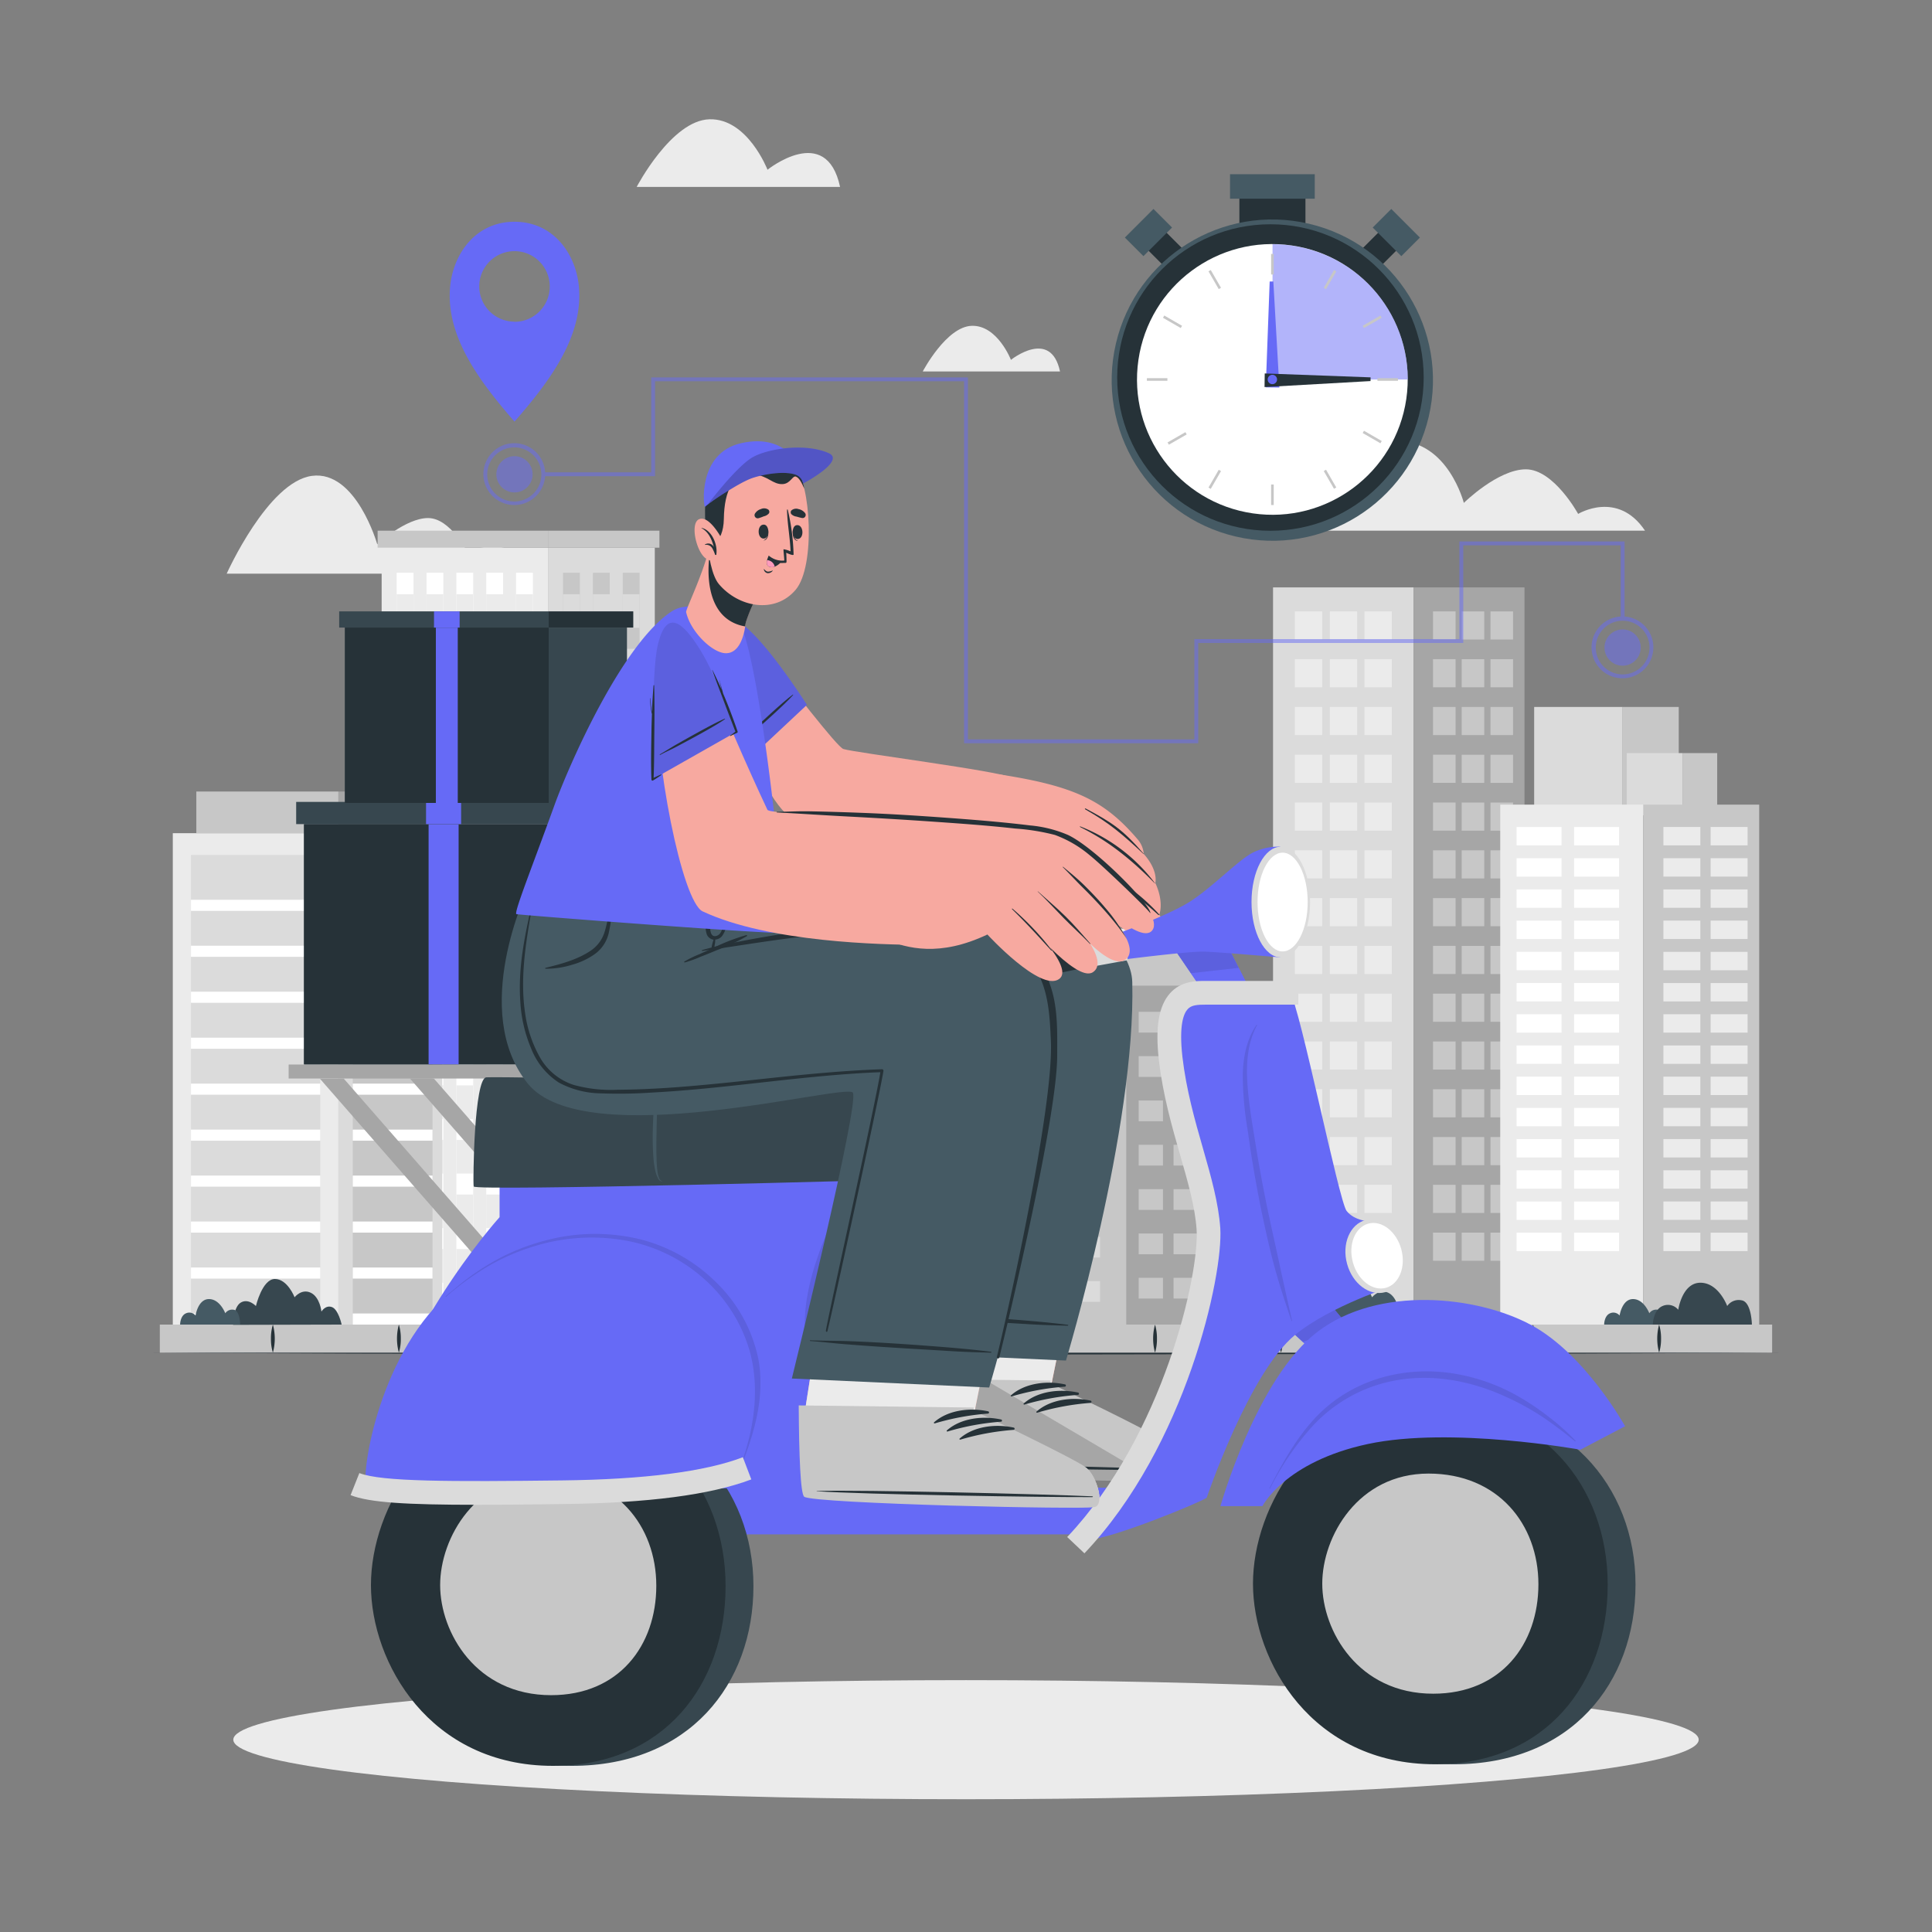 <svg xmlns="http://www.w3.org/2000/svg" viewBox="0 0 500 500"><rect x="0" y="0" width="500" height="500" fill="#808080" stroke="none"/><g id="freepik--background-complete--inject-117"><path d="M425.73,137.34h-85.6s8.49-23.19,21.55-23.19,17.16,16,17.16,16,8.81-8.69,16.05-8.69S408.42,133,408.42,133,418.65,126.77,425.73,137.34Z" style="fill:#ebebeb"></path><path d="M351,77.72H311s8.94-13,16-13,9.13,8.63,9.13,8.63,5-4,9.57-3.3S351,77.72,351,77.72Z" style="fill:#ebebeb"></path><path d="M136.58,148.46H58.67s10.67-23.82,22.08-25.31,16.88,17.7,16.88,17.7,7.36-6.78,13.15-6.78S121,143,121,143,132.61,136.88,136.58,148.46Z" style="fill:#ebebeb"></path><path d="M217.41,48.38H164.77s9-17.26,18.86-17.51,15,13.06,15,13.06S213.85,31.69,217.41,48.38Z" style="fill:#ebebeb"></path><path d="M274.33,96.13H238.81s6.1-11.65,12.72-11.81,10.1,8.81,10.1,8.81S271.93,84.87,274.33,96.13Z" style="fill:#ebebeb"></path><rect x="329.46" y="152.02" width="36.39" height="190.78" style="fill:#dbdbdb"></rect><rect x="335.11" y="158.22" width="7.07" height="7.28" style="fill:#ebebeb"></rect><rect x="344.16" y="158.22" width="7.07" height="7.28" style="fill:#ebebeb"></rect><rect x="335.11" y="170.59" width="7.07" height="7.28" style="fill:#ebebeb"></rect><rect x="344.16" y="170.59" width="7.07" height="7.28" style="fill:#ebebeb"></rect><rect x="335.11" y="182.96" width="7.07" height="7.28" style="fill:#ebebeb"></rect><rect x="344.16" y="182.96" width="7.07" height="7.28" style="fill:#ebebeb"></rect><rect x="335.11" y="195.32" width="7.07" height="7.28" style="fill:#ebebeb"></rect><rect x="344.16" y="195.32" width="7.07" height="7.28" style="fill:#ebebeb"></rect><rect x="335.11" y="207.69" width="7.07" height="7.28" style="fill:#ebebeb"></rect><rect x="344.16" y="207.69" width="7.07" height="7.28" style="fill:#ebebeb"></rect><rect x="335.11" y="220.06" width="7.07" height="7.28" style="fill:#ebebeb"></rect><rect x="344.16" y="220.06" width="7.07" height="7.28" style="fill:#ebebeb"></rect><rect x="335.11" y="232.43" width="7.07" height="7.28" style="fill:#ebebeb"></rect><rect x="344.16" y="232.43" width="7.07" height="7.28" style="fill:#ebebeb"></rect><rect x="335.11" y="244.79" width="7.07" height="7.28" style="fill:#ebebeb"></rect><rect x="344.16" y="244.79" width="7.07" height="7.28" style="fill:#ebebeb"></rect><rect x="335.11" y="257.16" width="7.07" height="7.28" style="fill:#ebebeb"></rect><rect x="344.16" y="257.16" width="7.07" height="7.28" style="fill:#ebebeb"></rect><rect x="335.11" y="269.53" width="7.07" height="7.28" style="fill:#ebebeb"></rect><rect x="344.16" y="269.53" width="7.07" height="7.28" style="fill:#ebebeb"></rect><rect x="335.11" y="281.89" width="7.07" height="7.28" style="fill:#ebebeb"></rect><rect x="344.16" y="281.89" width="7.07" height="7.28" style="fill:#ebebeb"></rect><rect x="335.11" y="294.26" width="7.07" height="7.28" style="fill:#ebebeb"></rect><rect x="344.16" y="294.26" width="7.07" height="7.28" style="fill:#ebebeb"></rect><rect x="335.11" y="306.63" width="7.07" height="7.28" style="fill:#ebebeb"></rect><rect x="344.16" y="306.63" width="7.07" height="7.28" style="fill:#ebebeb"></rect><rect x="335.11" y="319" width="7.07" height="7.28" style="fill:#ebebeb"></rect><rect x="353.13" y="319" width="7.07" height="7.28" transform="translate(713.33 645.28) rotate(180)" style="fill:#ebebeb"></rect><rect x="353.13" y="306.63" width="7.07" height="7.28" transform="translate(713.33 620.54) rotate(180)" style="fill:#ebebeb"></rect><rect x="353.13" y="294.26" width="7.07" height="7.28" transform="translate(713.33 595.81) rotate(180)" style="fill:#ebebeb"></rect><rect x="353.13" y="281.89" width="7.07" height="7.28" transform="translate(713.33 571.07) rotate(180)" style="fill:#ebebeb"></rect><rect x="353.13" y="269.53" width="7.07" height="7.28" transform="translate(713.33 546.34) rotate(180)" style="fill:#ebebeb"></rect><rect x="353.13" y="257.16" width="7.07" height="7.28" transform="translate(713.33 521.6) rotate(180)" style="fill:#ebebeb"></rect><rect x="353.13" y="244.79" width="7.07" height="7.28" transform="translate(713.33 496.87) rotate(180)" style="fill:#ebebeb"></rect><rect x="353.13" y="232.43" width="7.07" height="7.28" transform="translate(713.33 472.13) rotate(180)" style="fill:#ebebeb"></rect><rect x="353.13" y="220.06" width="7.07" height="7.28" transform="translate(713.33 447.4) rotate(180)" style="fill:#ebebeb"></rect><rect x="353.13" y="207.69" width="7.07" height="7.28" transform="translate(713.33 422.67) rotate(180)" style="fill:#ebebeb"></rect><rect x="353.13" y="195.32" width="7.07" height="7.28" transform="translate(713.33 397.93) rotate(180)" style="fill:#ebebeb"></rect><rect x="353.13" y="182.96" width="7.07" height="7.28" transform="translate(713.33 373.2) rotate(180)" style="fill:#ebebeb"></rect><rect x="353.13" y="170.59" width="7.07" height="7.28" transform="translate(713.33 348.46) rotate(180)" style="fill:#ebebeb"></rect><rect x="353.13" y="158.22" width="7.07" height="7.28" transform="translate(713.33 323.73) rotate(180)" style="fill:#ebebeb"></rect><rect x="344.16" y="319" width="7.07" height="7.28" style="fill:#ebebeb"></rect><rect x="365.85" y="152.02" width="28.69" height="190.78" style="fill:#a6a6a6"></rect><rect x="385.75" y="319" width="5.84" height="7.28" transform="translate(777.33 645.28) rotate(180)" style="fill:#c7c7c7"></rect><rect x="378.27" y="319" width="5.84" height="7.28" transform="translate(762.39 645.28) rotate(180)" style="fill:#c7c7c7"></rect><rect x="385.75" y="306.63" width="5.84" height="7.28" transform="translate(777.33 620.54) rotate(180)" style="fill:#c7c7c7"></rect><rect x="378.27" y="306.63" width="5.84" height="7.28" transform="translate(762.39 620.54) rotate(180)" style="fill:#c7c7c7"></rect><rect x="385.75" y="294.26" width="5.84" height="7.28" transform="translate(777.33 595.81) rotate(180)" style="fill:#c7c7c7"></rect><rect x="378.27" y="294.26" width="5.84" height="7.28" transform="translate(762.39 595.81) rotate(180)" style="fill:#c7c7c7"></rect><rect x="385.75" y="281.89" width="5.84" height="7.28" transform="translate(777.33 571.07) rotate(180)" style="fill:#c7c7c7"></rect><rect x="378.27" y="281.89" width="5.84" height="7.28" transform="translate(762.39 571.07) rotate(180)" style="fill:#c7c7c7"></rect><rect x="385.75" y="269.53" width="5.84" height="7.28" transform="translate(777.33 546.34) rotate(180)" style="fill:#c7c7c7"></rect><rect x="378.27" y="269.53" width="5.84" height="7.28" transform="translate(762.39 546.34) rotate(180)" style="fill:#c7c7c7"></rect><rect x="385.75" y="257.16" width="5.84" height="7.28" transform="translate(777.33 521.6) rotate(180)" style="fill:#c7c7c7"></rect><rect x="378.27" y="257.16" width="5.84" height="7.28" transform="translate(762.39 521.6) rotate(180)" style="fill:#c7c7c7"></rect><rect x="385.75" y="244.79" width="5.84" height="7.28" transform="translate(777.33 496.87) rotate(180)" style="fill:#c7c7c7"></rect><rect x="378.27" y="244.79" width="5.84" height="7.28" transform="translate(762.39 496.87) rotate(180)" style="fill:#c7c7c7"></rect><rect x="385.75" y="232.43" width="5.84" height="7.28" transform="translate(777.33 472.13) rotate(180)" style="fill:#c7c7c7"></rect><rect x="378.27" y="232.43" width="5.84" height="7.28" transform="translate(762.39 472.13) rotate(180)" style="fill:#c7c7c7"></rect><rect x="385.75" y="220.06" width="5.84" height="7.28" transform="translate(777.33 447.4) rotate(180)" style="fill:#c7c7c7"></rect><rect x="378.27" y="220.06" width="5.84" height="7.28" transform="translate(762.39 447.4) rotate(180)" style="fill:#c7c7c7"></rect><rect x="385.75" y="207.69" width="5.84" height="7.28" transform="translate(777.33 422.67) rotate(180)" style="fill:#c7c7c7"></rect><rect x="378.27" y="207.69" width="5.84" height="7.28" transform="translate(762.39 422.67) rotate(180)" style="fill:#c7c7c7"></rect><rect x="385.75" y="195.32" width="5.84" height="7.28" transform="translate(777.33 397.93) rotate(180)" style="fill:#c7c7c7"></rect><rect x="378.27" y="195.32" width="5.84" height="7.28" transform="translate(762.39 397.93) rotate(180)" style="fill:#c7c7c7"></rect><rect x="385.75" y="182.96" width="5.84" height="7.28" transform="translate(777.33 373.2) rotate(180)" style="fill:#c7c7c7"></rect><rect x="378.27" y="182.96" width="5.84" height="7.28" transform="translate(762.39 373.2) rotate(180)" style="fill:#c7c7c7"></rect><rect x="385.75" y="170.59" width="5.84" height="7.28" transform="translate(777.33 348.46) rotate(180)" style="fill:#c7c7c7"></rect><rect x="378.27" y="170.59" width="5.84" height="7.28" transform="translate(762.39 348.46) rotate(180)" style="fill:#c7c7c7"></rect><rect x="385.75" y="158.22" width="5.84" height="7.28" transform="translate(777.33 323.73) rotate(180)" style="fill:#c7c7c7"></rect><rect x="370.86" y="158.22" width="5.84" height="7.28" style="fill:#c7c7c7"></rect><rect x="370.86" y="170.59" width="5.84" height="7.28" style="fill:#c7c7c7"></rect><rect x="370.86" y="182.96" width="5.84" height="7.28" style="fill:#c7c7c7"></rect><rect x="370.86" y="195.32" width="5.84" height="7.28" style="fill:#c7c7c7"></rect><rect x="370.86" y="207.69" width="5.84" height="7.28" style="fill:#c7c7c7"></rect><rect x="370.86" y="220.06" width="5.84" height="7.28" style="fill:#c7c7c7"></rect><rect x="370.86" y="232.43" width="5.84" height="7.28" style="fill:#c7c7c7"></rect><rect x="370.86" y="244.79" width="5.84" height="7.28" style="fill:#c7c7c7"></rect><rect x="370.86" y="257.16" width="5.84" height="7.28" style="fill:#c7c7c7"></rect><rect x="370.86" y="269.53" width="5.84" height="7.28" style="fill:#c7c7c7"></rect><rect x="370.86" y="281.89" width="5.84" height="7.28" style="fill:#c7c7c7"></rect><rect x="370.86" y="294.26" width="5.84" height="7.28" style="fill:#c7c7c7"></rect><rect x="370.86" y="306.63" width="5.84" height="7.28" style="fill:#c7c7c7"></rect><rect x="370.86" y="319" width="5.84" height="7.28" style="fill:#c7c7c7"></rect><rect x="378.27" y="158.22" width="5.84" height="7.28" transform="translate(762.39 323.73) rotate(180)" style="fill:#c7c7c7"></rect><rect x="98.77" y="141.74" width="43.05" height="201.06" style="fill:#ebebeb"></rect><rect x="97.73" y="137.34" width="44.09" height="4.4" style="fill:#c7c7c7"></rect><rect x="102.66" y="148.23" width="4.36" height="194.58" style="fill:#fff"></rect><rect x="110.38" y="148.23" width="4.36" height="194.58" style="fill:#fff"></rect><rect x="118.11" y="148.23" width="4.36" height="194.58" style="fill:#fff"></rect><rect x="125.84" y="148.23" width="4.36" height="194.58" style="fill:#fff"></rect><rect x="133.56" y="148.23" width="4.36" height="194.58" style="fill:#fff"></rect><rect x="102.66" y="153.79" width="4.36" height="8.69" style="fill:#ebebeb"></rect><rect x="110.38" y="153.79" width="4.36" height="8.69" style="fill:#ebebeb"></rect><rect x="118.11" y="153.79" width="4.36" height="8.69" style="fill:#ebebeb"></rect><rect x="125.84" y="153.79" width="4.36" height="8.69" style="fill:#ebebeb"></rect><rect x="133.56" y="153.79" width="4.36" height="8.69" style="fill:#ebebeb"></rect><rect x="102.66" y="167.91" width="4.36" height="8.69" style="fill:#ebebeb"></rect><rect x="110.38" y="167.91" width="4.36" height="8.69" style="fill:#ebebeb"></rect><rect x="118.11" y="167.91" width="4.36" height="8.69" style="fill:#ebebeb"></rect><rect x="125.84" y="167.91" width="4.36" height="8.69" style="fill:#ebebeb"></rect><rect x="133.56" y="167.91" width="4.36" height="8.69" style="fill:#ebebeb"></rect><rect x="102.66" y="182.03" width="4.36" height="8.69" style="fill:#ebebeb"></rect><rect x="110.38" y="182.03" width="4.36" height="8.69" style="fill:#ebebeb"></rect><rect x="118.11" y="182.03" width="4.36" height="8.69" style="fill:#ebebeb"></rect><rect x="125.84" y="182.03" width="4.36" height="8.69" style="fill:#ebebeb"></rect><rect x="133.56" y="182.03" width="4.36" height="8.69" style="fill:#ebebeb"></rect><rect x="102.66" y="196.16" width="4.36" height="8.69" style="fill:#ebebeb"></rect><rect x="110.38" y="196.16" width="4.36" height="8.69" style="fill:#ebebeb"></rect><rect x="118.11" y="196.16" width="4.36" height="8.69" style="fill:#ebebeb"></rect><rect x="125.84" y="196.16" width="4.36" height="8.69" style="fill:#ebebeb"></rect><rect x="133.56" y="196.16" width="4.36" height="8.69" style="fill:#ebebeb"></rect><rect x="102.66" y="210.28" width="4.36" height="8.69" style="fill:#ebebeb"></rect><rect x="110.38" y="210.28" width="4.36" height="8.69" style="fill:#ebebeb"></rect><rect x="118.11" y="210.28" width="4.36" height="8.69" style="fill:#ebebeb"></rect><rect x="125.84" y="210.28" width="4.36" height="8.69" style="fill:#ebebeb"></rect><rect x="133.56" y="210.28" width="4.36" height="8.69" style="fill:#ebebeb"></rect><rect x="102.66" y="224.4" width="4.36" height="8.69" style="fill:#ebebeb"></rect><rect x="110.38" y="224.4" width="4.36" height="8.69" style="fill:#ebebeb"></rect><rect x="118.11" y="224.4" width="4.36" height="8.69" style="fill:#ebebeb"></rect><rect x="125.84" y="224.4" width="4.36" height="8.69" style="fill:#ebebeb"></rect><rect x="133.56" y="224.4" width="4.36" height="8.69" style="fill:#ebebeb"></rect><rect x="102.66" y="238.52" width="4.36" height="8.69" style="fill:#ebebeb"></rect><rect x="110.38" y="238.52" width="4.36" height="8.69" style="fill:#ebebeb"></rect><rect x="118.11" y="238.52" width="4.36" height="8.69" style="fill:#ebebeb"></rect><rect x="125.84" y="238.52" width="4.36" height="8.69" style="fill:#ebebeb"></rect><rect x="133.56" y="238.52" width="4.36" height="8.69" style="fill:#ebebeb"></rect><rect x="102.66" y="252.65" width="4.36" height="8.69" style="fill:#ebebeb"></rect><rect x="110.38" y="252.65" width="4.36" height="8.69" style="fill:#ebebeb"></rect><rect x="118.11" y="252.65" width="4.36" height="8.69" style="fill:#ebebeb"></rect><rect x="125.84" y="252.65" width="4.36" height="8.69" style="fill:#ebebeb"></rect><rect x="133.56" y="252.65" width="4.36" height="8.69" style="fill:#ebebeb"></rect><rect x="102.66" y="266.77" width="4.36" height="8.69" style="fill:#ebebeb"></rect><rect x="110.38" y="266.77" width="4.36" height="8.69" style="fill:#ebebeb"></rect><rect x="118.11" y="266.77" width="4.36" height="8.69" style="fill:#ebebeb"></rect><rect x="125.84" y="266.77" width="4.36" height="8.69" style="fill:#ebebeb"></rect><rect x="133.56" y="266.77" width="4.36" height="8.69" style="fill:#ebebeb"></rect><rect x="102.66" y="280.89" width="4.36" height="8.69" style="fill:#ebebeb"></rect><rect x="110.38" y="280.89" width="4.36" height="8.69" style="fill:#ebebeb"></rect><rect x="118.11" y="280.89" width="4.36" height="8.69" style="fill:#ebebeb"></rect><rect x="125.84" y="280.89" width="4.36" height="8.69" style="fill:#ebebeb"></rect><rect x="133.56" y="280.89" width="4.36" height="8.69" style="fill:#ebebeb"></rect><rect x="102.66" y="295.02" width="4.36" height="8.69" style="fill:#ebebeb"></rect><rect x="110.38" y="295.02" width="4.36" height="8.69" style="fill:#ebebeb"></rect><rect x="118.11" y="295.02" width="4.36" height="8.69" style="fill:#ebebeb"></rect><rect x="125.84" y="295.02" width="4.36" height="8.69" style="fill:#ebebeb"></rect><rect x="133.56" y="295.02" width="4.36" height="8.69" style="fill:#ebebeb"></rect><rect x="102.66" y="309.14" width="4.36" height="8.69" style="fill:#ebebeb"></rect><rect x="110.38" y="309.14" width="4.36" height="8.69" style="fill:#ebebeb"></rect><rect x="118.11" y="309.14" width="4.36" height="8.69" style="fill:#ebebeb"></rect><rect x="125.84" y="309.14" width="4.36" height="8.69" style="fill:#ebebeb"></rect><rect x="133.56" y="309.14" width="4.36" height="8.69" style="fill:#ebebeb"></rect><rect x="102.66" y="323.26" width="4.36" height="8.69" style="fill:#ebebeb"></rect><rect x="110.38" y="323.26" width="4.36" height="8.69" style="fill:#ebebeb"></rect><rect x="118.11" y="323.26" width="4.36" height="8.69" style="fill:#ebebeb"></rect><rect x="125.84" y="323.26" width="4.36" height="8.69" style="fill:#ebebeb"></rect><rect x="133.56" y="323.26" width="4.36" height="8.69" style="fill:#ebebeb"></rect><rect x="102.66" y="337.38" width="4.36" height="5.42" style="fill:#ebebeb"></rect><rect x="110.38" y="337.38" width="4.36" height="5.42" style="fill:#ebebeb"></rect><rect x="118.11" y="337.38" width="4.36" height="5.42" style="fill:#ebebeb"></rect><rect x="125.84" y="337.38" width="4.36" height="5.42" style="fill:#ebebeb"></rect><rect x="133.56" y="337.38" width="4.36" height="5.42" style="fill:#ebebeb"></rect><rect x="141.82" y="141.74" width="27.64" height="201.06" style="fill:#dbdbdb"></rect><rect x="141.82" y="137.34" width="28.84" height="4.4" style="fill:#c7c7c7"></rect><rect x="145.71" y="148.23" width="4.36" height="194.58" style="fill:#c7c7c7"></rect><rect x="153.44" y="148.23" width="4.36" height="194.58" style="fill:#c7c7c7"></rect><rect x="161.17" y="148.23" width="4.36" height="194.58" style="fill:#c7c7c7"></rect><rect x="145.71" y="153.79" width="4.36" height="8.69" style="fill:#dbdbdb"></rect><rect x="153.44" y="153.79" width="4.36" height="8.69" style="fill:#dbdbdb"></rect><rect x="161.17" y="153.79" width="4.36" height="8.69" style="fill:#dbdbdb"></rect><rect x="145.71" y="167.91" width="4.36" height="8.69" style="fill:#dbdbdb"></rect><rect x="153.44" y="167.91" width="4.36" height="8.69" style="fill:#dbdbdb"></rect><rect x="161.17" y="167.91" width="4.36" height="8.69" style="fill:#dbdbdb"></rect><rect x="145.71" y="182.03" width="4.36" height="8.69" style="fill:#dbdbdb"></rect><rect x="153.44" y="182.03" width="4.36" height="8.69" style="fill:#dbdbdb"></rect><rect x="161.17" y="182.03" width="4.36" height="8.69" style="fill:#dbdbdb"></rect><rect x="145.71" y="196.16" width="4.36" height="8.69" style="fill:#dbdbdb"></rect><rect x="153.44" y="196.16" width="4.36" height="8.69" style="fill:#dbdbdb"></rect><rect x="161.17" y="196.16" width="4.36" height="8.69" style="fill:#dbdbdb"></rect><rect x="145.71" y="210.28" width="4.36" height="8.69" style="fill:#dbdbdb"></rect><rect x="153.44" y="210.28" width="4.36" height="8.69" style="fill:#dbdbdb"></rect><rect x="161.17" y="210.28" width="4.36" height="8.69" style="fill:#dbdbdb"></rect><rect x="145.71" y="224.4" width="4.36" height="8.69" style="fill:#dbdbdb"></rect><rect x="153.44" y="224.4" width="4.36" height="8.69" style="fill:#dbdbdb"></rect><rect x="161.17" y="224.4" width="4.36" height="8.69" style="fill:#dbdbdb"></rect><rect x="145.71" y="238.52" width="4.36" height="8.69" style="fill:#dbdbdb"></rect><rect x="153.44" y="238.52" width="4.36" height="8.69" style="fill:#dbdbdb"></rect><rect x="161.17" y="238.52" width="4.36" height="8.69" style="fill:#dbdbdb"></rect><rect x="145.71" y="252.65" width="4.36" height="8.69" style="fill:#dbdbdb"></rect><rect x="153.44" y="252.65" width="4.36" height="8.69" style="fill:#dbdbdb"></rect><rect x="161.17" y="252.65" width="4.36" height="8.69" style="fill:#dbdbdb"></rect><rect x="145.71" y="266.77" width="4.36" height="8.69" style="fill:#dbdbdb"></rect><rect x="153.44" y="266.77" width="4.36" height="8.69" style="fill:#dbdbdb"></rect><rect x="161.17" y="266.77" width="4.36" height="8.69" style="fill:#dbdbdb"></rect><rect x="145.71" y="280.89" width="4.36" height="8.69" style="fill:#dbdbdb"></rect><rect x="153.44" y="280.89" width="4.36" height="8.69" style="fill:#dbdbdb"></rect><rect x="161.17" y="280.89" width="4.36" height="8.69" style="fill:#dbdbdb"></rect><rect x="145.71" y="295.02" width="4.36" height="8.69" style="fill:#dbdbdb"></rect><rect x="153.44" y="295.02" width="4.36" height="8.69" style="fill:#dbdbdb"></rect><rect x="161.17" y="295.02" width="4.36" height="8.69" style="fill:#dbdbdb"></rect><rect x="145.71" y="309.14" width="4.36" height="8.69" style="fill:#dbdbdb"></rect><rect x="153.44" y="309.14" width="4.36" height="8.69" style="fill:#dbdbdb"></rect><rect x="161.17" y="309.14" width="4.36" height="8.69" style="fill:#dbdbdb"></rect><rect x="145.71" y="323.26" width="4.36" height="8.69" style="fill:#dbdbdb"></rect><rect x="153.44" y="323.26" width="4.36" height="8.69" style="fill:#dbdbdb"></rect><rect x="161.17" y="323.26" width="4.36" height="8.69" style="fill:#dbdbdb"></rect><rect x="145.71" y="337.38" width="4.36" height="5.42" style="fill:#dbdbdb"></rect><rect x="153.44" y="337.38" width="4.36" height="5.42" style="fill:#dbdbdb"></rect><rect x="161.17" y="337.38" width="4.36" height="5.42" style="fill:#dbdbdb"></rect><rect x="44.72" y="215.63" width="42.87" height="127.17" style="fill:#ebebeb"></rect><rect x="50.81" y="204.85" width="36.77" height="10.78" style="fill:#c7c7c7"></rect><rect x="49.42" y="221.26" width="33.47" height="121.54" style="fill:#dbdbdb"></rect><rect x="49.42" y="232.86" width="33.47" height="2.87" style="fill:#fff"></rect><rect x="49.42" y="244.75" width="33.47" height="2.87" style="fill:#fff"></rect><rect x="49.42" y="256.65" width="33.47" height="2.87" style="fill:#fff"></rect><rect x="49.42" y="268.55" width="33.47" height="2.87" style="fill:#fff"></rect><rect x="49.42" y="280.44" width="33.47" height="2.87" style="fill:#fff"></rect><rect x="49.42" y="292.34" width="33.47" height="2.87" style="fill:#fff"></rect><rect x="49.42" y="304.24" width="33.47" height="2.87" style="fill:#fff"></rect><rect x="49.42" y="316.13" width="33.47" height="2.87" style="fill:#fff"></rect><rect x="49.42" y="328.03" width="33.47" height="2.87" style="fill:#fff"></rect><rect x="49.42" y="339.93" width="33.47" height="2.87" style="fill:#fff"></rect><rect x="87.59" y="215.63" width="26.85" height="127.17" style="fill:#dbdbdb"></rect><rect x="87.59" y="204.85" width="22.82" height="10.78" style="fill:#a6a6a6"></rect><rect x="91.29" y="221.26" width="20.65" height="121.54" style="fill:#c7c7c7"></rect><rect x="91.29" y="232.86" width="20.65" height="2.87" style="fill:#fff"></rect><rect x="91.29" y="244.75" width="20.65" height="2.87" style="fill:#fff"></rect><rect x="91.29" y="256.65" width="20.65" height="2.87" style="fill:#fff"></rect><rect x="91.29" y="268.55" width="20.65" height="2.87" style="fill:#fff"></rect><rect x="91.29" y="280.44" width="20.65" height="2.87" style="fill:#fff"></rect><rect x="91.29" y="292.34" width="20.65" height="2.87" style="fill:#fff"></rect><rect x="91.29" y="304.24" width="20.65" height="2.87" style="fill:#fff"></rect><rect x="91.29" y="316.13" width="20.65" height="2.87" style="fill:#fff"></rect><rect x="91.29" y="328.03" width="20.65" height="2.87" style="fill:#fff"></rect><rect x="91.29" y="339.93" width="20.65" height="2.87" style="fill:#fff"></rect><rect x="163.14" y="268.35" width="33.14" height="74.45" style="fill:#dbdbdb"></rect><rect x="168.35" y="274.8" width="5.86" height="4.56" style="fill:#c7c7c7"></rect><rect x="168.35" y="284.54" width="5.86" height="4.56" style="fill:#c7c7c7"></rect><rect x="168.35" y="294.28" width="5.86" height="4.56" style="fill:#c7c7c7"></rect><rect x="168.35" y="304.02" width="5.86" height="4.56" style="fill:#c7c7c7"></rect><rect x="168.35" y="313.77" width="5.86" height="4.56" style="fill:#c7c7c7"></rect><rect x="168.35" y="323.51" width="5.86" height="4.56" style="fill:#c7c7c7"></rect><rect x="168.35" y="333.25" width="5.86" height="4.56" style="fill:#c7c7c7"></rect><rect x="176.79" y="274.8" width="5.87" height="4.56" style="fill:#c7c7c7"></rect><rect x="176.79" y="284.54" width="5.87" height="4.56" style="fill:#c7c7c7"></rect><rect x="176.79" y="294.28" width="5.87" height="4.56" style="fill:#c7c7c7"></rect><rect x="176.79" y="304.02" width="5.87" height="4.56" style="fill:#c7c7c7"></rect><rect x="176.79" y="313.77" width="5.87" height="4.56" style="fill:#c7c7c7"></rect><rect x="176.79" y="323.51" width="5.87" height="4.56" style="fill:#c7c7c7"></rect><rect x="176.79" y="333.25" width="5.87" height="4.56" style="fill:#c7c7c7"></rect><rect x="185.21" y="274.8" width="5.87" height="4.56" style="fill:#c7c7c7"></rect><rect x="185.21" y="284.54" width="5.87" height="4.56" style="fill:#c7c7c7"></rect><rect x="185.21" y="294.28" width="5.87" height="4.56" style="fill:#c7c7c7"></rect><rect x="185.21" y="304.02" width="5.87" height="4.56" style="fill:#c7c7c7"></rect><rect x="185.21" y="313.77" width="5.87" height="4.56" style="fill:#c7c7c7"></rect><rect x="185.21" y="323.51" width="5.87" height="4.56" style="fill:#c7c7c7"></rect><rect x="185.21" y="333.25" width="5.87" height="4.56" style="fill:#c7c7c7"></rect><rect x="196.28" y="268.35" width="23.25" height="74.45" style="fill:#a6a6a6"></rect><rect x="212.38" y="332.52" width="4.77" height="4.56" transform="translate(429.54 669.61) rotate(180)" style="fill:#c7c7c7"></rect><rect x="212.38" y="322.78" width="4.77" height="4.56" transform="translate(429.54 650.12) rotate(180)" style="fill:#c7c7c7"></rect><rect x="212.38" y="313.04" width="4.77" height="4.56" transform="translate(429.54 630.64) rotate(180)" style="fill:#c7c7c7"></rect><rect x="212.38" y="303.3" width="4.77" height="4.56" transform="translate(429.54 611.15) rotate(180)" style="fill:#c7c7c7"></rect><rect x="212.38" y="293.55" width="4.77" height="4.56" transform="translate(429.54 591.67) rotate(180)" style="fill:#c7c7c7"></rect><rect x="212.38" y="283.81" width="4.77" height="4.56" transform="translate(429.54 572.18) rotate(180)" style="fill:#c7c7c7"></rect><rect x="212.38" y="274.07" width="4.77" height="4.56" transform="translate(429.54 552.7) rotate(180)" style="fill:#c7c7c7"></rect><rect x="205.51" y="332.52" width="4.77" height="4.56" transform="translate(415.8 669.61) rotate(180)" style="fill:#c7c7c7"></rect><rect x="205.51" y="322.78" width="4.77" height="4.56" transform="translate(415.8 650.12) rotate(180)" style="fill:#c7c7c7"></rect><rect x="205.51" y="313.04" width="4.77" height="4.56" transform="translate(415.8 630.64) rotate(180)" style="fill:#c7c7c7"></rect><rect x="205.51" y="303.3" width="4.77" height="4.56" transform="translate(415.8 611.15) rotate(180)" style="fill:#c7c7c7"></rect><rect x="205.51" y="293.55" width="4.77" height="4.56" transform="translate(415.8 591.67) rotate(180)" style="fill:#c7c7c7"></rect><rect x="205.51" y="283.81" width="4.77" height="4.56" transform="translate(415.8 572.18) rotate(180)" style="fill:#c7c7c7"></rect><rect x="205.51" y="274.07" width="4.77" height="4.56" transform="translate(415.8 552.7) rotate(180)" style="fill:#c7c7c7"></rect><rect x="198.66" y="332.52" width="4.77" height="4.56" transform="translate(402.1 669.61) rotate(180)" style="fill:#c7c7c7"></rect><rect x="198.66" y="322.78" width="4.77" height="4.56" transform="translate(402.1 650.12) rotate(180)" style="fill:#c7c7c7"></rect><rect x="198.66" y="313.04" width="4.77" height="4.56" transform="translate(402.1 630.64) rotate(180)" style="fill:#c7c7c7"></rect><rect x="198.66" y="303.3" width="4.77" height="4.56" transform="translate(402.1 611.15) rotate(180)" style="fill:#c7c7c7"></rect><rect x="198.66" y="293.55" width="4.77" height="4.56" transform="translate(402.1 591.67) rotate(180)" style="fill:#c7c7c7"></rect><rect x="198.66" y="283.81" width="4.77" height="4.56" transform="translate(402.1 572.18) rotate(180)" style="fill:#c7c7c7"></rect><rect x="198.66" y="274.07" width="4.77" height="4.56" transform="translate(402.1 552.7) rotate(180)" style="fill:#c7c7c7"></rect><rect x="397.04" y="182.96" width="22.9" height="27.05" style="fill:#dbdbdb"></rect><rect x="419.94" y="182.96" width="14.52" height="28.04" style="fill:#c7c7c7"></rect><rect x="421.01" y="194.9" width="14.41" height="16.1" style="fill:#dbdbdb"></rect><rect x="435.42" y="194.9" width="8.99" height="16.1" style="fill:#c7c7c7"></rect><rect x="388.26" y="208.24" width="37.02" height="134.56" style="fill:#ebebeb"></rect><rect x="392.49" y="214.03" width="11.64" height="4.76" style="fill:#fff"></rect><rect x="407.38" y="214.03" width="11.64" height="4.76" style="fill:#fff"></rect><rect x="392.49" y="222.11" width="11.64" height="4.76" style="fill:#fff"></rect><rect x="407.38" y="222.11" width="11.64" height="4.76" style="fill:#fff"></rect><rect x="392.49" y="230.18" width="11.64" height="4.76" style="fill:#fff"></rect><rect x="407.38" y="230.18" width="11.64" height="4.76" style="fill:#fff"></rect><rect x="392.49" y="238.26" width="11.64" height="4.76" style="fill:#fff"></rect><rect x="407.38" y="238.26" width="11.64" height="4.76" style="fill:#fff"></rect><rect x="392.49" y="246.33" width="11.64" height="4.76" style="fill:#fff"></rect><rect x="407.38" y="246.33" width="11.64" height="4.76" style="fill:#fff"></rect><rect x="392.49" y="254.41" width="11.64" height="4.76" style="fill:#fff"></rect><rect x="407.38" y="254.41" width="11.64" height="4.76" style="fill:#fff"></rect><rect x="392.49" y="262.49" width="11.64" height="4.76" style="fill:#fff"></rect><rect x="407.38" y="262.49" width="11.64" height="4.76" style="fill:#fff"></rect><rect x="392.49" y="270.56" width="11.64" height="4.76" style="fill:#fff"></rect><rect x="407.38" y="270.56" width="11.64" height="4.76" style="fill:#fff"></rect><rect x="392.49" y="278.64" width="11.64" height="4.76" style="fill:#fff"></rect><rect x="407.38" y="278.64" width="11.64" height="4.76" style="fill:#fff"></rect><rect x="392.49" y="286.72" width="11.64" height="4.76" style="fill:#fff"></rect><rect x="407.38" y="286.72" width="11.64" height="4.76" style="fill:#fff"></rect><rect x="392.49" y="294.79" width="11.64" height="4.76" style="fill:#fff"></rect><rect x="407.38" y="294.79" width="11.64" height="4.76" style="fill:#fff"></rect><rect x="392.49" y="302.87" width="11.64" height="4.76" style="fill:#fff"></rect><rect x="407.38" y="302.87" width="11.64" height="4.76" style="fill:#fff"></rect><rect x="392.49" y="310.95" width="11.64" height="4.76" style="fill:#fff"></rect><rect x="407.38" y="310.95" width="11.64" height="4.76" style="fill:#fff"></rect><rect x="392.49" y="319.02" width="11.64" height="4.76" style="fill:#fff"></rect><rect x="407.38" y="319.02" width="11.64" height="4.76" style="fill:#fff"></rect><rect x="425.28" y="208.24" width="30" height="134.56" style="fill:#c7c7c7"></rect><rect x="442.72" y="319.02" width="9.56" height="4.76" transform="translate(894.99 642.8) rotate(180)" style="fill:#ebebeb"></rect><rect x="430.49" y="319.02" width="9.56" height="4.76" transform="translate(870.54 642.8) rotate(180)" style="fill:#ebebeb"></rect><rect x="442.72" y="310.95" width="9.56" height="4.76" transform="translate(894.99 626.65) rotate(180)" style="fill:#ebebeb"></rect><rect x="430.49" y="310.95" width="9.56" height="4.76" transform="translate(870.54 626.65) rotate(180)" style="fill:#ebebeb"></rect><rect x="442.72" y="302.87" width="9.56" height="4.76" transform="translate(894.99 610.5) rotate(180)" style="fill:#ebebeb"></rect><rect x="430.49" y="302.87" width="9.56" height="4.76" transform="translate(870.54 610.5) rotate(180)" style="fill:#ebebeb"></rect><rect x="442.72" y="294.79" width="9.56" height="4.76" transform="translate(894.99 594.34) rotate(180)" style="fill:#ebebeb"></rect><rect x="430.49" y="294.79" width="9.56" height="4.76" transform="translate(870.54 594.34) rotate(180)" style="fill:#ebebeb"></rect><rect x="442.72" y="286.72" width="9.56" height="4.76" transform="translate(894.99 578.19) rotate(180)" style="fill:#ebebeb"></rect><rect x="430.49" y="286.72" width="9.56" height="4.76" transform="translate(870.54 578.19) rotate(180)" style="fill:#ebebeb"></rect><rect x="442.72" y="278.64" width="9.56" height="4.76" transform="translate(894.99 562.04) rotate(180)" style="fill:#ebebeb"></rect><rect x="430.49" y="278.64" width="9.56" height="4.76" transform="translate(870.54 562.04) rotate(180)" style="fill:#ebebeb"></rect><rect x="442.72" y="270.56" width="9.56" height="4.76" transform="translate(894.99 545.89) rotate(180)" style="fill:#ebebeb"></rect><rect x="430.49" y="270.56" width="9.56" height="4.76" transform="translate(870.54 545.89) rotate(180)" style="fill:#ebebeb"></rect><rect x="442.72" y="262.49" width="9.56" height="4.76" transform="translate(894.99 529.73) rotate(180)" style="fill:#ebebeb"></rect><rect x="430.49" y="262.49" width="9.56" height="4.76" transform="translate(870.54 529.73) rotate(180)" style="fill:#ebebeb"></rect><rect x="442.72" y="254.41" width="9.56" height="4.76" transform="translate(894.99 513.58) rotate(180)" style="fill:#ebebeb"></rect><rect x="430.49" y="254.41" width="9.56" height="4.76" transform="translate(870.54 513.58) rotate(180)" style="fill:#ebebeb"></rect><rect x="442.72" y="246.33" width="9.56" height="4.76" transform="translate(894.99 497.43) rotate(180)" style="fill:#ebebeb"></rect><rect x="430.49" y="246.33" width="9.56" height="4.76" transform="translate(870.54 497.43) rotate(180)" style="fill:#ebebeb"></rect><rect x="442.72" y="238.26" width="9.56" height="4.76" transform="translate(894.99 481.27) rotate(180)" style="fill:#ebebeb"></rect><rect x="430.49" y="238.26" width="9.56" height="4.76" transform="translate(870.54 481.27) rotate(180)" style="fill:#ebebeb"></rect><rect x="442.72" y="230.18" width="9.56" height="4.76" transform="translate(894.99 465.12) rotate(180)" style="fill:#ebebeb"></rect><rect x="430.49" y="230.18" width="9.56" height="4.76" transform="translate(870.54 465.12) rotate(180)" style="fill:#ebebeb"></rect><rect x="442.72" y="222.11" width="9.56" height="4.76" transform="translate(894.99 448.97) rotate(180)" style="fill:#ebebeb"></rect><rect x="430.49" y="222.11" width="9.56" height="4.76" transform="translate(870.54 448.97) rotate(180)" style="fill:#ebebeb"></rect><rect x="442.72" y="214.03" width="9.56" height="4.76" transform="translate(894.99 432.81) rotate(180)" style="fill:#ebebeb"></rect><rect x="430.49" y="214.03" width="9.56" height="4.76" transform="translate(870.54 432.81) rotate(180)" style="fill:#ebebeb"></rect><rect x="247.88" y="255.12" width="43.67" height="87.68" style="fill:#c7c7c7"></rect><rect x="254.75" y="262.71" width="7.73" height="5.37" style="fill:#dbdbdb"></rect><rect x="254.75" y="274.19" width="7.73" height="5.37" style="fill:#dbdbdb"></rect><rect x="254.75" y="285.66" width="7.73" height="5.37" style="fill:#dbdbdb"></rect><rect x="254.75" y="297.13" width="7.73" height="5.37" style="fill:#dbdbdb"></rect><rect x="254.75" y="308.61" width="7.73" height="5.37" style="fill:#dbdbdb"></rect><rect x="254.75" y="320.08" width="7.73" height="5.37" style="fill:#dbdbdb"></rect><rect x="254.75" y="331.55" width="7.73" height="5.37" style="fill:#dbdbdb"></rect><rect x="265.87" y="262.71" width="7.73" height="5.37" style="fill:#dbdbdb"></rect><rect x="265.87" y="274.19" width="7.73" height="5.37" style="fill:#dbdbdb"></rect><rect x="265.87" y="285.66" width="7.73" height="5.37" style="fill:#dbdbdb"></rect><rect x="265.87" y="297.13" width="7.73" height="5.37" style="fill:#dbdbdb"></rect><rect x="265.87" y="308.61" width="7.73" height="5.37" style="fill:#dbdbdb"></rect><rect x="265.87" y="320.08" width="7.73" height="5.37" style="fill:#dbdbdb"></rect><rect x="265.87" y="331.55" width="7.73" height="5.37" style="fill:#dbdbdb"></rect><rect x="276.96" y="262.71" width="7.73" height="5.37" style="fill:#dbdbdb"></rect><rect x="276.96" y="274.19" width="7.73" height="5.37" style="fill:#dbdbdb"></rect><rect x="276.96" y="285.66" width="7.73" height="5.37" style="fill:#dbdbdb"></rect><rect x="276.96" y="297.13" width="7.73" height="5.37" style="fill:#dbdbdb"></rect><rect x="276.96" y="308.61" width="7.73" height="5.37" style="fill:#dbdbdb"></rect><rect x="276.96" y="320.08" width="7.73" height="5.37" style="fill:#dbdbdb"></rect><rect x="276.96" y="331.55" width="7.73" height="5.37" style="fill:#dbdbdb"></rect><rect x="262.48" y="245.99" width="29.07" height="9.14" style="fill:#dbdbdb"></rect><rect x="273.12" y="240.33" width="18.43" height="5.66" style="fill:#ebebeb"></rect><rect x="291.55" y="255.12" width="30.64" height="87.68" style="fill:#a6a6a6"></rect><rect x="312.76" y="330.7" width="6.29" height="5.37" transform="translate(631.82 666.77) rotate(180)" style="fill:#c7c7c7"></rect><rect x="312.76" y="319.22" width="6.29" height="5.37" transform="translate(631.82 643.82) rotate(180)" style="fill:#c7c7c7"></rect><rect x="312.76" y="307.75" width="6.29" height="5.37" transform="translate(631.82 620.87) rotate(180)" style="fill:#c7c7c7"></rect><rect x="312.76" y="296.28" width="6.29" height="5.37" transform="translate(631.82 597.92) rotate(180)" style="fill:#c7c7c7"></rect><rect x="312.76" y="284.8" width="6.29" height="5.37" transform="translate(631.82 574.98) rotate(180)" style="fill:#c7c7c7"></rect><rect x="312.76" y="273.33" width="6.29" height="5.37" transform="translate(631.82 552.03) rotate(180)" style="fill:#c7c7c7"></rect><rect x="312.76" y="261.85" width="6.29" height="5.37" transform="translate(631.82 529.08) rotate(180)" style="fill:#c7c7c7"></rect><rect x="303.71" y="330.7" width="6.29" height="5.37" transform="translate(613.72 666.77) rotate(180)" style="fill:#c7c7c7"></rect><rect x="303.71" y="319.22" width="6.29" height="5.37" transform="translate(613.72 643.82) rotate(180)" style="fill:#c7c7c7"></rect><rect x="303.71" y="307.75" width="6.29" height="5.37" transform="translate(613.72 620.87) rotate(180)" style="fill:#c7c7c7"></rect><rect x="303.71" y="296.28" width="6.29" height="5.37" transform="translate(613.72 597.92) rotate(180)" style="fill:#c7c7c7"></rect><rect x="303.71" y="284.8" width="6.29" height="5.37" transform="translate(613.72 574.98) rotate(180)" style="fill:#c7c7c7"></rect><rect x="303.71" y="273.33" width="6.29" height="5.37" transform="translate(613.72 552.03) rotate(180)" style="fill:#c7c7c7"></rect><rect x="303.71" y="261.85" width="6.29" height="5.37" transform="translate(613.72 529.08) rotate(180)" style="fill:#c7c7c7"></rect><rect x="294.69" y="330.7" width="6.29" height="5.37" transform="translate(595.67 666.77) rotate(180)" style="fill:#c7c7c7"></rect><rect x="294.69" y="319.22" width="6.29" height="5.37" transform="translate(595.67 643.82) rotate(180)" style="fill:#c7c7c7"></rect><rect x="294.69" y="307.75" width="6.29" height="5.37" transform="translate(595.67 620.87) rotate(180)" style="fill:#c7c7c7"></rect><rect x="294.69" y="296.28" width="6.29" height="5.37" transform="translate(595.67 597.92) rotate(180)" style="fill:#c7c7c7"></rect><rect x="294.69" y="284.8" width="6.29" height="5.37" transform="translate(595.67 574.98) rotate(180)" style="fill:#c7c7c7"></rect><rect x="294.69" y="273.33" width="6.29" height="5.37" transform="translate(595.67 552.03) rotate(180)" style="fill:#c7c7c7"></rect><rect x="294.69" y="261.85" width="6.29" height="5.37" transform="translate(595.67 529.08) rotate(180)" style="fill:#c7c7c7"></rect><rect x="291.55" y="245.99" width="26" height="9.14" style="fill:#c7c7c7"></rect><rect x="291.55" y="240.33" width="14.09" height="5.66" style="fill:#dbdbdb"></rect></g><g id="freepik--Shadow--inject-117"><ellipse cx="250" cy="450.23" rx="189.62" ry="15.41" style="fill:#ebebeb"></ellipse></g><g id="freepik--Floor--inject-117"><polygon points="39.11 350.07 91.83 349.83 144.56 349.74 250 349.57 355.44 349.74 408.17 349.82 460.89 350.07 408.17 350.31 355.44 350.4 250 350.57 144.56 350.4 91.83 350.31 39.11 350.07" style="fill:#263238"></polygon><rect x="41.36" y="342.8" width="417.27" height="7.27" style="fill:#c7c7c7"></rect><path d="M70.62,342.8a13.73,13.73,0,0,1,0,7.27,12,12,0,0,1-.5-3.63A12.3,12.3,0,0,1,70.62,342.8Z" style="fill:#263238"></path><path d="M103.23,342.8a12.3,12.3,0,0,1,.5,3.64,12,12,0,0,1-.5,3.63,13.73,13.73,0,0,1,0-7.27Z" style="fill:#263238"></path><path d="M135.85,342.8a13.73,13.73,0,0,1,0,7.27,12,12,0,0,1-.5-3.63A12.3,12.3,0,0,1,135.85,342.8Z" style="fill:#263238"></path><path d="M168.46,342.8a12.3,12.3,0,0,1,.5,3.64,12,12,0,0,1-.5,3.63,13.73,13.73,0,0,1,0-7.27Z" style="fill:#263238"></path><path d="M201.08,342.8a13.73,13.73,0,0,1,0,7.27,12,12,0,0,1-.5-3.63A12.3,12.3,0,0,1,201.08,342.8Z" style="fill:#263238"></path><path d="M233.69,342.8a12.3,12.3,0,0,1,.5,3.64,12,12,0,0,1-.5,3.63,13.73,13.73,0,0,1,0-7.27Z" style="fill:#263238"></path><path d="M266.31,342.8a13.73,13.73,0,0,1,0,7.27,12,12,0,0,1-.5-3.63A12.3,12.3,0,0,1,266.31,342.8Z" style="fill:#263238"></path><path d="M298.92,342.8a12.3,12.3,0,0,1,.5,3.64,12,12,0,0,1-.5,3.63,13.73,13.73,0,0,1,0-7.27Z" style="fill:#263238"></path><path d="M331.54,342.8a13.73,13.73,0,0,1,0,7.27,12,12,0,0,1-.5-3.63A12.3,12.3,0,0,1,331.54,342.8Z" style="fill:#263238"></path><path d="M364.15,342.8a12.3,12.3,0,0,1,.5,3.64,12,12,0,0,1-.5,3.63,13.73,13.73,0,0,1,0-7.27Z" style="fill:#263238"></path><path d="M396.77,342.8a13.73,13.73,0,0,1,0,7.27,12,12,0,0,1-.5-3.63A12.3,12.3,0,0,1,396.77,342.8Z" style="fill:#263238"></path><path d="M429.38,342.8a12.3,12.3,0,0,1,.5,3.64,12,12,0,0,1-.5,3.63,13.73,13.73,0,0,1,0-7.27Z" style="fill:#263238"></path></g><g id="freepik--Plants--inject-117"><path d="M88.42,342.8s-.84-3.93-2.52-4.53-2.71,1.16-2.71,1.16-.39-3.76-2.78-4.88-4.17,1.18-4.17,1.18S74.41,331,71.14,331s-4.91,7-4.91,7-1.93-2.07-3.91-.9-2,5.77-2,5.77Z" style="fill:#37474f"></path><path d="M367.26,342.8s-.84-3.93-2.52-4.53-2.7,1.16-2.7,1.16-.4-3.76-2.78-4.88-4.17,1.18-4.17,1.18S353.26,331,350,331s-4.92,7-4.92,7-1.92-2.07-3.9-.9-2,5.77-2,5.77Z" style="fill:#455a64"></path><path d="M162.7,342.8H133.15s1-4.16,2.93-4.46A2.91,2.91,0,0,1,139,340s-.09-5.81,3.57-6.8,6.72,4.14,6.72,4.14,2.3-2.93,5.42-2.74,3.93,5,3.93,5S161.44,337.93,162.7,342.8Z" style="fill:#37474f"></path><path d="M62.16,342.8H46.61s0-2.31,1.56-2.93a2.09,2.09,0,0,1,2.44.59s.62-4.26,3.47-4.26,4.22,3.67,4.22,3.67a2.18,2.18,0,0,1,2.22-.9C62.1,339.17,62.16,342.8,62.16,342.8Z" style="fill:#455a64"></path><path d="M174.9,342.8H159.35s0-2.31,1.56-2.93a2.09,2.09,0,0,1,2.44.59s.63-4.26,3.48-4.26,4.21,3.67,4.21,3.67a2.18,2.18,0,0,1,2.22-.9C174.84,339.17,174.9,342.8,174.9,342.8Z" style="fill:#455a64"></path><path d="M430.7,342.8H415.15s0-2.31,1.56-2.93a2.09,2.09,0,0,1,2.44.59s.62-4.26,3.47-4.26,4.22,3.67,4.22,3.67a2.17,2.17,0,0,1,2.22-.9C430.64,339.17,430.7,342.8,430.7,342.8Z" style="fill:#455a64"></path><path d="M453.39,342.8H427.75s.06-3.82,2.58-4.83a3.44,3.44,0,0,1,4,1s1-7,5.73-7S447,338,447,338a3.6,3.6,0,0,1,3.66-1.49C453.29,336.82,453.39,342.8,453.39,342.8Z" style="fill:#37474f"></path></g><g id="freepik--Chronometer--inject-117"><rect x="320.75" y="48.35" width="17.1" height="9.69" style="fill:#263238"></rect><rect x="318.33" y="45.09" width="21.93" height="6.34" style="fill:#455a64"></rect><rect x="297.67" y="58.72" width="6.59" height="10.41" transform="translate(42.95 231.55) rotate(-45)" style="fill:#263238"></rect><rect x="291.98" y="56.78" width="10.47" height="6.8" transform="translate(44.5 227.79) rotate(-45)" style="fill:#455a64"></rect><rect x="354.33" y="58.72" width="6.59" height="10.41" transform="translate(565.31 362.01) rotate(-135)" style="fill:#263238"></rect><rect x="356.14" y="56.78" width="10.47" height="6.8" transform="translate(574.34 358.27) rotate(-135)" style="fill:#455a64"></rect><circle cx="329.3" cy="98.38" r="41.57" transform="translate(158.3 396.51) rotate(-76.8)" style="fill:#455a64"></circle><circle cx="328.79" cy="97.7" r="39.66" style="fill:#263238"></circle><circle cx="329.3" cy="98.21" r="35.03" transform="translate(184.46 409.82) rotate(-81.68)" style="fill:#fff"></circle><path d="M364.33,98.21h-35v-35A35,35,0,0,1,364.33,98.21Z" style="fill:#666AF6;opacity:0.5"></path><rect x="328.96" y="65.72" width="0.68" height="5.31" style="fill:#c7c7c7"></rect><rect x="314.04" y="69.71" width="0.68" height="5.31" transform="translate(5.93 166.87) rotate(-30)" style="fill:#c7c7c7"></rect><rect x="303.12" y="80.63" width="0.68" height="5.31" transform="translate(79.59 304.44) rotate(-60)" style="fill:#c7c7c7"></rect><rect x="296.81" y="97.87" width="5.31" height="0.68" style="fill:#c7c7c7"></rect><rect x="300.8" y="112.79" width="5.31" height="0.68" transform="matrix(0.87, -0.5, 0.5, 0.87, -15.93, 166.77)" style="fill:#c7c7c7"></rect><rect x="311.72" y="123.71" width="5.31" height="0.68" transform="translate(49.87 334.42) rotate(-60.03)" style="fill:#c7c7c7"></rect><rect x="328.96" y="125.39" width="0.68" height="5.31" style="fill:#c7c7c7"></rect><rect x="343.87" y="121.39" width="0.68" height="5.31" transform="translate(-15.91 188.71) rotate(-30)" style="fill:#c7c7c7"></rect><rect x="354.8" y="110.47" width="0.68" height="5.31" transform="translate(79.59 364.1) rotate(-60)" style="fill:#c7c7c7"></rect><rect x="356.48" y="97.87" width="5.31" height="0.68" style="fill:#c7c7c7"></rect><rect x="352.48" y="82.95" width="5.31" height="0.68" transform="translate(5.93 188.71) rotate(-30)" style="fill:#c7c7c7"></rect><rect x="341.56" y="72.03" width="5.31" height="0.68" transform="translate(109.52 334.36) rotate(-60.02)" style="fill:#c7c7c7"></rect><polygon points="329.54 72.86 331.1 100.29 327.58 100.24 328.59 72.85 329.54 72.86" style="fill:#666AF6"></polygon><path d="M330.5,98.21A1.21,1.21,0,1,1,329.3,97,1.2,1.2,0,0,1,330.5,98.21Z" style="fill:#666AF6"></path><polygon points="354.69 98.62 327.26 100.17 327.31 96.65 354.7 97.66 354.69 98.62" style="fill:#263238"></polygon><path d="M330.5,98.21A1.21,1.21,0,1,1,329.3,97,1.2,1.2,0,0,1,330.5,98.21Z" style="fill:#666AF6"></path></g><g id="freepik--Character--inject-117"><path d="M186.87,173.5c5.15,19.65,11.86,32.48,16.36,36.92,10.78,10.64,34,13,47.06,18.42,4.25,1.77,16-25.19,11.65-27.55-3.21-1.75-40.49-6.47-43.66-7.44-1.63-.5-14-16.61-21-25.67C186,153.66,184.05,162.77,186.87,173.5Z" style="fill:#f7a9a0"></path><path d="M270.7,232.62c-2-.05-2.07,1,.72,3.31s15.78,9,13.05,13.35-20.92-5.41-25.27-9.59-9.94-12.46-9.94-12.46C253.19,228.42,263,230.39,270.7,232.62Z" style="fill:#f7a9a0"></path><path d="M258.8,200.44c19.36,3,27.06,6.79,35.54,16.69A6.49,6.49,0,0,1,296,221c3.88,4.36,3,7.51,3,7.51,2.36,5.17,1,8.26,1,8.26s4.5,5.17,1.82,8.41c-3,3.64-8.72-4.34-14.55-6.8-13.37-5.65-34-9.93-38-11.17Z" style="fill:#f7a9a0"></path><path d="M277.38,222.64a92.27,92.27,0,0,1,11.43,5.6,92.89,92.89,0,0,1,11,8.56.12.12,0,0,0,.16-.17,49.38,49.38,0,0,0-22.51-14.17C277.26,222.4,277.18,222.55,277.38,222.64Z" style="fill:#263238"></path><path d="M279.61,214.07c3.71,1.9,10.19,5.29,19.26,14.55,0,0,.09,0,.06,0a44.3,44.3,0,0,0-19.23-14.69C279.46,213.79,279.37,213.94,279.61,214.07Z" style="fill:#263238"></path><path d="M280.9,209.49c6.17,3.48,9.62,6.45,15.05,11.53,0,0,.08,0,.05-.05-5.55-6.42-8.29-8.12-15-11.71C280.76,209.14,280.66,209.35,280.9,209.49Z" style="fill:#263238"></path><path d="M208.83,182.41,191,199.12S183.8,173.2,183.85,165c0-9.25,4.76-7.21,11-1S208.83,182.41,208.83,182.41Z" style="fill:#666AF6"></path><path d="M208.83,182.41,191,199.12S183.8,173.2,183.85,165c0-9.25,4.76-7.21,11-1S208.83,182.41,208.83,182.41Z" style="opacity:0.1"></path><path d="M205.18,179.77c-2.56,1.82-9.47,8.36-10.63,9.43-.61.57-2.93,2.92-3.54,3.48-.08.07,0,.18.12.11,1.17-1.06,2.45-2,3.62-3.07s8.45-7.46,10.51-9.86C205.31,179.81,205.24,179.73,205.18,179.77Z" style="fill:#263238"></path><path d="M303.32,382.93c-2.42.79-72.1-2-74.71-3.69-.32-.19-1.56-13.59-1.56-13.59l8.06-51.49,45.75.61-8.83,44s10.08,4.64,18.39,8.69c0,0,0,0,0,0,5.12,2.48,9.57,4.75,10.59,5.58C303.69,375.18,305.75,382.15,303.32,382.93Z" style="fill:#f7a9a0"></path><path d="M303.33,382.93c-2.42.79-72.12-2-74.72-3.68-.31-.2-1.57-13.6-1.57-13.6l2.49-15.86,43.89,2L272,358.73s10.07,4.64,18.39,8.68c0,0,0,0,0,0,5.12,2.48,9.57,4.75,10.59,5.58C303.68,375.19,305.74,382.16,303.33,382.93Z" style="fill:#ebebeb"></path><path d="M303.29,383c-2.47.77-72.61-.86-75.24-2.62-1-.65-1.37-10.89-1.45-23.27v-.38l45.27.55,0,.76s26.57,12.64,29.26,14.88S305.76,382.26,303.29,383Z" style="fill:#c7c7c7"></path><path d="M299.29,383.2c-15.35.16-69-1.28-71.24-2.81-1-.65-1.37-10.89-1.45-23.27v-.38l28.35.34Z" style="fill:#a6a6a6"></path><path d="M302.56,380.28c-11.82-.57-59.54-1.74-71.26-1.4-.1,0-.1.07,0,.08,11.7.81,59.42,1.59,71.25,1.51C302.8,380.47,302.81,380.29,302.56,380.28Z" style="fill:#263238"></path><path d="M275.63,358.28c-4.63-1-10.34-.4-14,2.84-.14.12,0,.32.19.27a65.33,65.33,0,0,1,13.75-2.52A.3.3,0,0,0,275.63,358.28Z" style="fill:#263238"></path><path d="M278.94,360.38c-4.63-1-10.34-.39-14,2.84-.14.12,0,.32.19.28A65.34,65.34,0,0,1,278.91,361,.3.3,0,0,0,278.94,360.38Z" style="fill:#263238"></path><path d="M282.25,362.48c-4.63-1-10.34-.39-14,2.84-.14.13,0,.32.19.28a65.46,65.46,0,0,1,13.75-2.53A.3.3,0,0,0,282.25,362.48Z" style="fill:#263238"></path><path d="M275.87,352.11l-51.07-2.32s17.65-71.67,15.77-74c-2-2.5-75.94,16-90.72-2.34-15.14-18.79-7.55-45.84-7.55-45.84h50.43s-1,6.77-.32,10c0,0,71-10.86,86.44-2.68,3,1.61,14,10.65,14.18,19.22C294,292,275.87,352.11,275.87,352.11Z" style="fill:#455a64"></path><path d="M276.38,342.86c-6.06-.76-12.13-1.22-18.22-1.68s-12.18-.82-18.27-1.05c-3.44-.14-6.88-.11-10.32-.23a.09.09,0,0,0,0,.17c3.06.22,6.11.61,9.17.85l9.06.66c6.09.4,12.18.74,18.27,1.11,3.43.21,6.86.32,10.3.4A.12.12,0,0,0,276.38,342.86Z" style="fill:#263238"></path><path d="M248.44,270.7c-9.81.32-19.57,1.17-29.33,2.13s-19.58,2-29.42,2.64c-4.88.31-9.78.51-14.68.54a41.57,41.57,0,0,1-12.09-1.26,16.37,16.37,0,0,1-9.39-7.2A30.64,30.64,0,0,1,149.42,256c-1.29-8.27,0-16.72,1.51-24.88.19-1,.38-2,.56-3.08,0-.09-.13-.13-.16,0-2,8.23-3.87,16.7-3.27,25.2a33.77,33.77,0,0,0,3,12.06,19,19,0,0,0,7.7,8.86c3.51,2,7.66,2.59,11.69,2.79,4.7.24,9.46,0,14.16-.21,10.06-.49,20.08-1.53,30.08-2.57s19.95-2.06,30-2.56c1.11-.06,2.22-.1,3.33-.14-1.52,9-14.39,62.58-15.11,66.82-.07.42.33.55.44.12,2.2-8.35,14.69-62,15.52-67.24A.39.39,0,0,0,248.44,270.7Z" style="fill:#263238"></path><rect x="178.67" y="385.02" width="109.14" height="12.07" style="fill:#666AF6"></rect><polygon points="82.76 279.13 88.95 279.13 128.95 324.89 122.76 324.89 82.76 279.13" style="fill:#a6a6a6"></polygon><rect x="74.7" y="275.5" width="86.02" height="3.62" style="fill:#a6a6a6"></rect><polygon points="106.1 279.13 112.29 279.13 152.29 324.89 146.1 324.89 106.1 279.13" style="fill:#a6a6a6"></polygon><path d="M145.9,363.49c31.08,0,49.09,21.59,49.09,47S178.31,457,148,457c-33.54,0-49.56-26.68-49.56-46.74S114.44,363.49,145.9,363.49Z" style="fill:#37474f"></path><path d="M141.12,363.49c29.55,0,46.66,21.59,46.66,47S171.93,457,143.1,457C111.21,457,96,430.28,96,410.22S111.21,363.49,141.12,363.49Z" style="fill:#263238"></path><path d="M141.42,381.74c18,0,28.43,13.16,28.43,28.64s-9.66,28.33-27.22,28.33c-19.44,0-28.72-16.26-28.72-28.49S123.19,381.74,141.42,381.74Z" style="fill:#c7c7c7"></path><path d="M233.88,306.52v-4.09L129.29,305.8V315S99,348.45,95.94,383.22l104.88,2.22,16.85-.42h20.69V364s-15.64-11.4-12.9-34.69C226.37,321.58,233.88,306.52,233.88,306.52Z" style="fill:#666AF6"></path><path d="M191.05,380.57c-1.09,2-17,4.87-47.16,5.68-27.15.73-47.43.13-49-1.62s2.43-32.7,20.81-49.46S160.1,316,177.26,326C192.35,334.77,203.61,357.06,191.05,380.57Z" style="fill:#666AF6"></path><path d="M196.17,351.27A38.5,38.5,0,0,0,185.47,332,42.91,42.91,0,0,0,166,320.81a49.48,49.48,0,0,0-25,.27,55.91,55.91,0,0,0-11.79,4.57,65.86,65.86,0,0,0-11.12,7.53c-.92.76-1.85,1.52-2.76,2.3-.08.06,0,.17.12.11a71.6,71.6,0,0,1,11.19-8.07,55.9,55.9,0,0,1,11.49-4.95,50.26,50.26,0,0,1,24.53-1.38,41.63,41.63,0,0,1,19.79,10,39.71,39.71,0,0,1,11.42,17.95c2.5,8.42,1.68,17.69-.81,26-.33,1.12-.69,2.22-1.06,3.32,0,.12.14.16.18.05C195.54,369.88,198.05,360.58,196.17,351.27Z" style="opacity:0.1"></path><path d="M123.47,389.44c-18.21,0-27.85-.56-32.74-2.5L93,381.23c5.72,2.27,23.63,2.23,52.45,1.9,21.29-.25,37-2.26,46.8-6l2.19,5.74c-10.6,4-26.6,6.12-48.92,6.38C137.05,389.37,129.75,389.44,123.47,389.44Z" style="fill:#dbdbdb"></path><path d="M235.6,305.12s.7-22.88,0-23.78-106.58-2.81-109.75-2.53-3.49,27-3.25,28.25S232.84,305.36,235.6,305.12Z" style="fill:#37474f"></path><path d="M245.52,281.8c-.31-.36-13.73-.74-14.47-.76s-1,24.37-.6,24.35,14.58.18,15.05-.34S246.19,282.58,245.52,281.8Z" style="fill:#455a64"></path><path d="M171.36,278.83a2.66,2.66,0,0,0-.71,1.44,14.16,14.16,0,0,0-.27,1.73c-.13,1.16-.2,2.34-.26,3.51-.1,2.36-.16,4.73-.2,7.11s-.1,4.74,0,7.09a28.5,28.5,0,0,0,.24,3.48,6.59,6.59,0,0,0,.39,1.63,1.52,1.52,0,0,0,1,1,1.38,1.38,0,0,1-1.23-.84,7.66,7.66,0,0,1-.65-1.65,21.54,21.54,0,0,1-.55-3.57,69.37,69.37,0,0,1-.18-7.2c.06-2.39.16-4.79.43-7.18a35.64,35.64,0,0,1,.57-3.56,17,17,0,0,1,.51-1.72C170.61,279.61,170.89,279,171.36,278.83Z" style="fill:#455a64"></path><rect x="78.68" y="213.28" width="99.99" height="62.16" transform="translate(257.35 488.73) rotate(180)" style="fill:#37474f"></rect><rect x="78.68" y="213.28" width="72.24" height="62.16" transform="translate(229.6 488.73) rotate(180)" style="fill:#263238"></rect><rect x="110.92" y="213.28" width="7.77" height="62.16" style="fill:#666AF6"></rect><rect x="76.65" y="207.53" width="74.28" height="5.75" style="fill:#37474f"></rect><rect x="150.92" y="207.53" width="29.99" height="5.75" style="fill:#263238"></rect><rect x="110.26" y="207.53" width="9.08" height="5.75" style="fill:#666AF6"></rect><rect x="89.27" y="162.42" width="72.99" height="45.38" transform="translate(251.53 370.21) rotate(180)" style="fill:#37474f"></rect><rect x="89.27" y="162.42" width="52.73" height="45.38" transform="translate(231.27 370.21) rotate(180)" style="fill:#263238"></rect><rect x="112.8" y="162.42" width="5.67" height="45.38" style="fill:#666AF6"></rect><rect x="87.78" y="158.22" width="54.22" height="4.2" style="fill:#37474f"></rect><rect x="142" y="158.22" width="21.89" height="4.2" style="fill:#263238"></rect><rect x="112.32" y="158.22" width="6.63" height="4.2" style="fill:#666AF6"></rect><path d="M374.18,363.11c31.09,0,49.09,21.59,49.09,47s-16.68,46.48-47,46.48c-33.55,0-49.57-26.68-49.57-46.73S342.72,363.11,374.18,363.11Z" style="fill:#37474f"></path><path d="M369.4,363.11c29.55,0,46.67,21.59,46.67,47s-15.86,46.48-44.68,46.48c-31.89,0-47.12-26.68-47.12-46.73S339.5,363.11,369.4,363.11Z" style="fill:#263238"></path><path d="M369.7,381.36c18,0,28.44,13.16,28.44,28.64s-9.66,28.33-27.23,28.33c-19.43,0-28.71-16.26-28.71-28.48S351.48,381.36,369.7,381.36Z" style="fill:#c7c7c7"></path><polygon points="323.89 256.96 311.66 256.96 303.28 244.66 317.61 244.66 323.89 256.96" style="fill:#666AF6"></polygon><polygon points="303.28 244.66 308.19 251.86 311.66 256.96 323.89 256.96 320.58 250.48 317.6 244.66 303.28 244.66" style="fill:#666AF6"></polygon><polygon points="303.28 244.66 308.19 251.86 320.58 250.48 317.6 244.66 303.28 244.66" style="opacity:0.1"></polygon><polygon points="353.61 348.75 341.7 351.49 330.78 341.37 344.74 338.17 353.61 348.75" style="fill:#666AF6"></polygon><polygon points="330.78 341.37 337.17 347.3 341.69 351.49 353.62 348.75 348.94 343.18 344.74 338.17 330.78 341.37" style="fill:#666AF6"></polygon><polygon points="330.78 341.37 337.17 347.3 348.94 343.18 344.74 338.17 330.78 341.37" style="opacity:0.1"></polygon><path d="M420.57,369.11,409,375.19s-33.51-6.08-55-1.48-27.29,16.08-27.29,16.08H315.85s9.32-33.11,25.13-45.13,41.22-9.33,55.27-1.76S420.57,369.11,420.57,369.11Z" style="fill:#666AF6"></path><path d="M407.78,372.9a59.72,59.72,0,0,0-7.26-6.44,64.5,64.5,0,0,0-8.12-5.38,49.59,49.59,0,0,0-17.78-5.84c-12.22-1.5-25,2.06-34,11.45-5.06,5.32-8.66,11.85-12.08,18.44-.05.1.09.18.14.08a72.7,72.7,0,0,1,10.88-16,39,39,0,0,1,15.13-10.2c11.53-4.23,24-2.61,35.08,2.5a70.46,70.46,0,0,1,9.16,5,106,106,0,0,1,8.65,6.49A.12.12,0,0,0,407.78,372.9Z" style="opacity:0.1"></path><path d="M280.63,250.34c-.18.42-24.33,4.86-24.33,4.86s-4-2.7-1.53-6.12L279,243.85A5.62,5.62,0,0,1,280.63,250.34Z" style="fill:#263238"></path><path d="M331.32,219.12v28.65s-15.47-1.35-19.59-1.49-22.43,2.23-22.43,2.23l-1.42-6.42S302,237.16,308,233.31s12.91-11.21,16.62-12.84A15,15,0,0,1,331.32,219.12Z" style="fill:#666AF6"></path><path d="M289.36,241.28a8.74,8.74,0,0,1,2.4,7.23s-11.53,2.11-11.67,2.11a6.55,6.55,0,0,0-3.95-6.48Z" style="fill:#dbdbdb"></path><ellipse cx="331.47" cy="233.45" rx="7.58" ry="14.32" style="fill:#dbdbdb"></ellipse><ellipse cx="331.94" cy="233.45" rx="6.49" ry="12.78" style="fill:#fff"></ellipse><path d="M333.91,257c2.52,3.69,12.61,53.87,14.59,56.39s5.77,2.7,5.77,2.7l6.67,16.58s-16.57,5.23-25.77,12.79c-11.89,9.77-22.88,42.16-22.88,42.16-1.8,1.26-24.14,10.45-30.27,10.81,0,0,28.49-31.28,30.81-74.57.9-16.77-9.42-40.39-10.09-52.09C302,259.21,305.8,257,312.47,257Z" style="fill:#666AF6"></path><path d="M280.65,402l-4.46-4.22c25-26.46,34.22-68.15,33.49-79.53-.38-5.83-2.25-12.35-4.24-19.26-2.12-7.37-4.52-15.72-5.54-24.79-.95-8.42,0-13.86,2.87-17.11s6.81-3.24,9.43-3.23H336V260H312.19c-2.29,0-3.85.08-4.84,1.19s-2.28,4-1.34,12.33c1,8.55,3.19,16.29,5.34,23.77,2.08,7.24,4,14.07,4.46,20.56C316.59,330,307,374.23,280.65,402Z" style="fill:#dbdbdb"></path><path d="M348.62,327.08c1.4,5.16,5.81,8.44,9.85,7.34s6.19-6.17,4.78-11.32-5.82-8.45-9.86-7.35S347.21,321.93,348.62,327.08Z" style="fill:#dbdbdb"></path><path d="M350.12,326.67c1.25,4.6,5.07,7.56,8.53,6.62s5.24-5.43,4-10-5.07-7.56-8.52-6.62S348.87,322.07,350.12,326.67Z" style="fill:#fff"></path><path d="M330.93,326.25c-1.11-5.19-2.31-10.36-3.35-15.56s-2-10.41-2.81-15.64c-.79-4.87-1.64-9.79-1.95-14.72-.31-5.15,0-10.35,2.5-15a.08.08,0,0,0-.14-.08c-2.57,3.75-3.41,8.26-3.55,12.73a86.37,86.37,0,0,0,1.3,14.7,315.87,315.87,0,0,0,6,31.69c1.45,5.91,3.32,11.72,5.32,17.46a.07.07,0,0,0,.14,0Q332.6,334,330.93,326.25Z" style="opacity:0.1"></path><path d="M238.36,364v21H220.44V369.1s-10-5.05-12-23.42c-1.8-16.64,11.48-38.85,14-42.88l11.41-.37v4.09s-7.51,15.06-8.42,22.79C222.72,352.6,238.36,364,238.36,364Z" style="opacity:0.1"></path><path d="M283.43,389.91c-2.42.78-72.11-2-74.72-3.69-.31-.19-1.55-13.6-1.55-13.6l8.06-51.49,45.75.61-8.83,44s10.07,4.63,18.39,8.68c0,0,0,0,0,0,5.12,2.49,9.57,4.76,10.59,5.58C283.79,382.16,285.85,389.13,283.43,389.91Z" style="fill:#f7a9a0"></path><path d="M283.44,389.91c-2.43.78-72.12-2-74.72-3.69-.32-.19-1.57-13.59-1.57-13.59l2.49-15.87,43.89,2-1.39,6.92s10.07,4.64,18.39,8.68l0,0c5.11,2.49,9.57,4.76,10.59,5.58C283.79,382.17,285.85,389.13,283.44,389.91Z" style="fill:#ebebeb"></path><path d="M283.39,390c-2.46.77-72.61-.87-75.24-2.63-1-.65-1.36-10.88-1.44-23.26v-.39l45.26.55,0,.77s26.57,12.63,29.26,14.87S285.86,389.23,283.39,390Z" style="fill:#c7c7c7"></path><path d="M282.66,387.25c-11.81-.56-59.53-1.73-71.25-1.39-.1,0-.1.07,0,.07,11.7.82,59.42,1.6,71.25,1.52C282.91,387.44,282.91,387.26,282.66,387.25Z" style="fill:#263238"></path><path d="M255.74,365.25c-4.63-1-10.34-.39-14,2.84-.15.13,0,.32.19.28a65.34,65.34,0,0,1,13.75-2.53A.3.3,0,0,0,255.74,365.25Z" style="fill:#263238"></path><path d="M259.05,367.36c-4.63-1-10.34-.4-14,2.83-.14.13,0,.33.19.28A65.34,65.34,0,0,1,259,367.94.29.29,0,0,0,259.05,367.36Z" style="fill:#263238"></path><path d="M262.36,369.46c-4.63-1-10.34-.4-14,2.84-.14.12,0,.32.19.27a66,66,0,0,1,13.75-2.52A.3.3,0,0,0,262.36,369.46Z" style="fill:#263238"></path><path d="M256,359.09l-51.07-2.33s17.66-71.67,15.78-74c-2-2.51-69.34,16-84.13-2.34-15.14-18.79,0-50.24,0-50.24h51.77s0,5.76-3.52,14.38c0,0,58.7-10.87,74.17-2.69,3.05,1.62,14,10.66,14.18,19.23C274.08,299,256,359.09,256,359.09Z" style="fill:#455a64"></path><path d="M256.49,349.84c-6.06-.76-12.14-1.23-18.23-1.68s-12.17-.82-18.27-1.06c-3.43-.13-6.87-.1-10.31-.23a.09.09,0,0,0,0,.18c3.06.22,6.11.6,9.17.84s6,.46,9.06.66c6.08.41,12.17.74,18.26,1.12,3.44.21,6.87.32,10.31.4A.12.12,0,0,0,256.49,349.84Z" style="fill:#263238"></path><path d="M158.23,234.51a3.61,3.61,0,0,1-.26.61.08.08,0,0,0,0,.1c-.6,1.87-.85,3.85-1.43,5.73a9,9,0,0,1-3.46,4.94c-3.54,2.46-7.79,3.57-11.91,4.59a.12.12,0,0,0,0,.23,22.61,22.61,0,0,0,7-1.07,18.62,18.62,0,0,0,5.92-2.84,9.3,9.3,0,0,0,3.4-5.12,33.33,33.33,0,0,0,.59-3.29,26.19,26.19,0,0,0,.41-3.85A.18.18,0,0,0,158.23,234.51Z" style="fill:#263238"></path><path d="M193.16,242a52.46,52.46,0,0,0-8.2,3.13l-.13.06a3,3,0,0,0,.12-.5c0-.2.06-.39.1-.59s0-.41.06-.62l0-.32v0a2.47,2.47,0,0,0,1.76-.91,6.3,6.3,0,0,0,1.09-2.58c.31-1.16.6-2.34.85-3.52s.52-2.63.73-4a24.9,24.9,0,0,0,.45-3.93.18.18,0,0,0-.36,0c-.31,1.21-.45,2.46-.68,3.68s-.49,2.45-.77,3.67-.58,2.44-.92,3.64-.6,2.63-1.84,3c-2.56.73-1.41-5-1.3-6.14.26-2.6.42-5.26.88-7.84,0-.1-.15-.15-.17,0-.56,2.37-1.19,4.7-1.61,7.1-.21,1.18-.36,2.37-.49,3.55a5.58,5.58,0,0,0,.24,3.06,2.25,2.25,0,0,0,1.69,1.25l-.08.27c-.06.19-.12.38-.17.57s-.09.39-.13.58a1.47,1.47,0,0,0-.09.71.29.29,0,0,0,.13.16c-1.09.47-2.19.94-3.27,1.45a28,28,0,0,0-3.93,1.91c-.15.07,0,.27.11.24a29.87,29.87,0,0,0,4.12-1.49c1.37-.52,2.72-1.08,4.08-1.65a51.1,51.1,0,0,0,7.79-3.63A.13.13,0,0,0,193.16,242Z" style="fill:#263238"></path><path d="M271.66,254.59a22.93,22.93,0,0,0-10.1-12.39c-4.87-2.69-10.55-3.41-16-3.58-6.34-.19-12.72.14-19.05.54-6.74.42-13.48,1.06-20.18,2s-13.28,2.09-19.87,3.51c-1.58.34-3.15.76-4.72,1.2-.12,0-.1.26,0,.24,6.55-.92,13.07-2,19.62-2.9s13.17-1.61,19.79-2.11,13.17-.78,19.76-.88c5.4-.08,11,0,16.13,1.74a20,20,0,0,1,6.91,3.85,20.89,20.89,0,0,1,4.8,6.31c2.7,5.31,2.95,11.4,3.22,17.28.78,17.45-11.77,72.9-14,81.81a.33.33,0,0,0,.63.16c2.51-10.06,15-62.44,15-78.18C273.61,266.91,273.84,260.51,271.66,254.59Z" style="fill:#263238"></path><path d="M228.21,276.72c-9.15.32-18.25,1.17-27.35,2.13s-18.27,2-27.43,2.64c-4.56.31-9.13.51-13.7.54a36,36,0,0,1-11.27-1.26,15.48,15.48,0,0,1-8.76-7.19A32.29,32.29,0,0,1,135.87,262c-1.2-8.27,0-16.72,1.41-24.88.18-1,.35-2,.53-3.07,0-.1-.13-.14-.15,0-1.91,8.23-3.62,16.7-3,25.2a36.08,36.08,0,0,0,2.79,12.07,18.65,18.65,0,0,0,7.18,8.85,23.6,23.6,0,0,0,10.9,2.79,123.9,123.9,0,0,0,13.21-.21c9.38-.49,18.72-1.53,28.05-2.57s18.6-2.06,27.94-2.56c1-.05,2.07-.1,3.1-.13-1.41,8.95-13.41,62.57-14.08,66.81-.07.42.31.55.41.13,2-8.36,13.7-62,14.47-67.25A.38.38,0,0,0,228.21,276.72Z" style="fill:#263238"></path><path d="M133.61,236.57c.14.2,68.55,5.46,69.27,4.82,1-.91-5.77-71-11.88-81.28-1.31-2.19-6.32-3.34-10.71-3.3a19.1,19.1,0,0,0-3.41.29l-.11,0a8.14,8.14,0,0,0-2.59.91c-13.14,8.2-27.16,40.58-30.69,50.38C137.64,224.55,133.1,235.85,133.61,236.57Z" style="fill:#666AF6"></path><path d="M187.85,169.05c-3.4,0-9.14-5.49-10.28-10.64-.08-.36,1.33-3.43,2.85-7.25.92-2.33,1.89-4.93,2.6-7.37.14-.51,14.23,8.17,14.23,8.17a40.5,40.5,0,0,0-4.2,8.95,5.77,5.77,0,0,0-.19,1,1.22,1.22,0,0,1,0,.17C192.59,164.11,191.48,169.1,187.85,169.05Z" style="fill:#f7a9a0"></path><path d="M192.86,161.94a1.22,1.22,0,0,1,0,.17,9.73,9.73,0,0,1-1.59-.37c-9-2.82-8.06-14.8-7.68-17.79,2.61,1.18,13.69,8,13.69,8a41.08,41.08,0,0,0-4.21,8.95A6.76,6.76,0,0,0,192.86,161.94Z" style="fill:#263238"></path><path d="M184.27,125.05c-2.47,5.38-1.71,22,1.78,26.12,5.07,6,14.47,7.81,19.86,1.47,5.22-6.15,3.85-27.76-.15-31.65C199.85,115.27,187.93,117.12,184.27,125.05Z" style="fill:#f7a9a0"></path><path d="M198.75,136.89s-.08.06-.08.11c.08,1.11,0,2.41-1,2.82,0,0,0,.07,0,.06C198.9,139.66,199,137.94,198.75,136.89Z" style="fill:#263238"></path><path d="M197.7,135.77c-1.8-.07-1.79,3.55-.12,3.61S199.22,135.82,197.7,135.77Z" style="fill:#263238"></path><path d="M205.23,137.07s.09.05.08.1c0,1.11.12,2.4,1.13,2.77,0,0,0,.07,0,.06C205.2,139.83,205,138.12,205.23,137.07Z" style="fill:#263238"></path><path d="M206.23,135.9c1.79-.14,1.94,3.47.27,3.59S204.72,136,206.23,135.9Z" style="fill:#263238"></path><path d="M196.28,134.12a13.53,13.53,0,0,0,1.39-.5,2.34,2.34,0,0,0,1.33-.77.77.77,0,0,0-.12-.93,1.89,1.89,0,0,0-1.91-.19,2.75,2.75,0,0,0-1.6,1.21A.82.82,0,0,0,196.28,134.12Z" style="fill:#263238"></path><path d="M207.62,134.07a12.17,12.17,0,0,1-1.44-.37,2.32,2.32,0,0,1-1.39-.65.77.77,0,0,1,0-.93,1.89,1.89,0,0,1,1.89-.36,2.76,2.76,0,0,1,1.7,1.06A.81.81,0,0,1,207.62,134.07Z" style="fill:#263238"></path><path d="M197.73,147.28c.27.26.54.62,1,.66a3,3,0,0,0,1.2-.29s.07,0,.05.06a1.51,1.51,0,0,1-1.42.61,1.18,1.18,0,0,1-.88-1C197.61,147.27,197.69,147.24,197.73,147.28Z" style="fill:#263238"></path><path d="M198.9,143.93a3.81,3.81,0,0,0,2.55,1.69,4.82,4.82,0,0,0,1.37.06,1.09,1.09,0,0,0,.26,0l.25,0a.28.28,0,0,0,.22-.25h0a.41.41,0,0,0,0-.11h0v-.1c0-.86-.07-2.17-.07-2.17.32.16,1.93.88,1.9.43a57,57,0,0,0-1.5-11.53.1.1,0,0,0-.2,0c.08,3.59.78,7.14.92,10.74a6.77,6.77,0,0,0-1.8-.54c-.12,0,.21,2.53.17,2.92a.16.16,0,0,1,0,0,5.31,5.31,0,0,1-3.94-1.22C198.93,143.77,198.84,143.84,198.9,143.93Z" style="fill:#263238"></path><path d="M202.31,145.24a4.46,4.46,0,0,1-1.81,1.41,2.05,2.05,0,0,1-1.23.08c-.89-.23-.92-1-.76-1.76a5.44,5.44,0,0,1,.4-1.07A5.84,5.84,0,0,0,202.31,145.24Z" style="fill:#263238"></path><path d="M200.5,146.65a2.05,2.05,0,0,1-1.23.08c-.89-.23-.92-1-.76-1.76A2.1,2.1,0,0,1,200.5,146.65Z" style="fill:#ff9bbc"></path><path d="M208.15,126.48c-.61-1.42-1.32-2.85-2.18-3.14s-1.41,1.81-3.36,1.94c-2.62.18-3.89-2.23-7.56-2.49-5.28-.36-7.6,4-7.72,11.52-.11,6.68-4.15,7.31-4.15,7.31s-2.45-14.73,1.7-19.61,13.68-7,20.08-2.38C207.29,121.32,208.15,126.48,208.15,126.48Z" style="fill:#263238"></path><path d="M186.55,139s-3.07-5.67-5.6-4.64-.65,9,2,10.33a2.87,2.87,0,0,0,4-1.09Z" style="fill:#f7a9a0"></path><path d="M181.55,136.61a0,0,0,0,0,0,.07c1.87,1,2.69,3,3.2,4.93a1.58,1.58,0,0,0-2.3-.7c-.06,0,0,.12,0,.11a1.78,1.78,0,0,1,1.86.83,8.93,8.93,0,0,1,.74,1.67c.07.18.4.13.35-.08v-.05C185.74,140.89,184.2,137.17,181.55,136.61Z" style="fill:#263238"></path><path d="M207.52,122.09c-1.55-.37-10.14-.11-14,1.55s-10.72,7.21-11.07,7.5-2.12-13.87,9.37-16.45C204.33,111.87,207.52,122.09,207.52,122.09Z" style="fill:#666AF6"></path><path d="M183.11,130.56s7.59-10,11.81-12.3,13.67-3.58,19.52-1c4.55,2-6.57,7.86-6.57,7.86a3.16,3.16,0,0,0-1.78-2.2c-2.84-1.13-8.24-.26-11.32.77C190.89,125,183.11,130.56,183.11,130.56Z" style="fill:#666AF6"></path><path d="M183.11,130.61s7.59-10.06,11.81-12.35,13.67-3.58,19.52-1c4.55,2-6.57,7.86-6.57,7.86a3.16,3.16,0,0,0-1.78-2.2c-2.84-1.13-8.24-.26-11.32.77C190.89,125,183.11,130.61,183.11,130.61Z" style="opacity:0.2"></path><path d="M169.85,176.71c-.64,19.72,6.64,56.65,12,59.16,17.3,8.08,46.41,8.59,56.38,8.68,4.3,0,10.9-30.58,6.64-32.3-2.83-1.14-45.51-1.15-46.26-2.67s-10.92-23.48-15.31-35.64C177.47,157.77,170.22,165.13,169.85,176.71Z" style="fill:#f7a9a0"></path><path d="M240.29,211.84s13.07.8,21.58,1.72c4.76.51,12.83,2.12,16.14,4.09,5,3,23.84,18.48,20.18,23.14-3.32,4.21-17.84-11.18-17.84-11.18s16,14.23,11.1,18.58-19-15.24-19-15.24,16.14,15,10.35,18.68c-4.37,2.77-18.14-14.24-18.14-14.24s13.79,13,9.41,16c-4.84,3.37-18.53-11.54-18.53-11.54-12.43,5.88-20.75,3.59-26.48,1.26C227.65,242.59,240.29,211.84,240.29,211.84Z" style="fill:#f7a9a0"></path><path d="M275.12,224.33c1.94,1.6,3.92,3.21,5.71,5s3.53,3.61,5.15,5.54a43.51,43.51,0,0,1,5.6,8.11c-3.13-5-9.45-11.4-11.25-13.17s-3.49-3.63-5.28-5.4C275,224.35,275.07,224.29,275.12,224.33Z" style="fill:#263238"></path><path d="M268.61,230.69c2.39,2.15,4.84,4.21,7.14,6.47s4.26,4.59,6.39,7c.16.18,0,.21-.17,0-2.22-2.31-4.45-4.28-6.69-6.57s-4.41-4.67-6.73-6.87C268.51,230.71,268.57,230.66,268.61,230.69Z" style="fill:#263238"></path><path d="M262,235.14a71.71,71.71,0,0,1,10.17,10.73c.15.19-.05.21-.22,0-3.31-3.63-5.88-6.5-10.06-10.61C261.86,235.21,262,235.08,262,235.14Z" style="fill:#263238"></path><path d="M276.36,216.07a32,32,0,0,0-9.77-2.45c-7.26-.89-14.56-1.47-21.86-2s-14.71-1-22.07-1.27q-6.21-.24-12.42-.37c-4.14-.08-5,.07-9.16.12-.11,0-.1.15,0,.16,7.25.38,11.25.68,18.5,1.06s14.48.81,21.71,1.31,14.34,1,21.48,1.8A56.3,56.3,0,0,1,273,216.08a29.87,29.87,0,0,1,9,5.24c3.06,2.41,14.53,13.44,15.58,14.87.13.17.18.12.11-.1C296.86,233.1,283.07,219.2,276.36,216.07Z" style="fill:#263238"></path><path d="M190.5,189.44,169.23,201.5s-.9-26.88,1.07-34.86c2.22-9,6.32-5.88,10.94,1.6S190.5,189.44,190.5,189.44Z" style="fill:#666AF6"></path><path d="M190.5,189.44,169.23,201.5s-.9-26.88,1.07-34.86c2.22-9,6.32-5.88,10.94,1.6S190.5,189.44,190.5,189.44Z" style="opacity:0.1"></path><path d="M187.57,186c-2.91,1.17-11.17,5.91-12.54,6.68-.72.4-3.54,2.15-4.26,2.55-.09.05,0,.18.09.13,1.39-.76,2.85-1.38,4.25-2.13s10-5.27,12.52-7.13A.06.06,0,0,0,187.57,186Z" style="fill:#263238"></path><path d="M169.3,177.41c0-.11-.16-.1-.17,0q-.27,3.42-.4,6.85a20.29,20.29,0,0,1-.36-3.57,0,0,0,1,0-.08,0,16,16,0,0,0,.43,4.12c-.06,1.59-.11,3.19-.13,4.78-.06,4.05-.17,8.12,0,12.17a.28.28,0,0,0,.43.22c.72-.44,1.43-.9,2.12-1.39.08-.06,0-.19-.07-.15-.65.27-1.28.57-1.91.87.16-3.91.13-7.83.18-11.75S169.41,181.46,169.3,177.41Z" style="fill:#263238"></path><path d="M187.15,179.49c-.33-1.25-.67-2.49-1.05-3.73,0,0,0,0,0,0,.21.92.45,1.84.69,2.76-.77-1.74-1.56-3.46-2.42-5.13a0,0,0,0,0-.05,0c.93,2.71,2,5.37,3,8.06s2,5.26,3,7.89c-.45.35-.89.69-1.35,1a.08.08,0,0,0,.09.14c.55-.28,1.1-.56,1.67-.81a.28.28,0,0,0,.17-.34C189.78,186.06,188.54,182.74,187.15,179.49Z" style="fill:#263238"></path></g><g id="freepik--Line--inject-117"><g style="opacity:0.5"><path d="M424.62,167.59a4.69,4.69,0,1,1-4.68-4.69A4.68,4.68,0,0,1,424.62,167.59Z" style="fill:#666AF6"></path><path d="M419.94,175.54a8,8,0,1,1,7.95-7.95A8,8,0,0,1,419.94,175.54Zm0-14.9a6.95,6.95,0,1,0,6.95,7A6.95,6.95,0,0,0,419.94,160.64Z" style="fill:#666AF6"></path><path d="M137.84,122.74a4.69,4.69,0,1,1-4.69-4.68A4.69,4.69,0,0,1,137.84,122.74Z" style="fill:#666AF6"></path><path d="M133.15,130.7a8,8,0,1,1,7.95-8A8,8,0,0,1,133.15,130.7Zm0-14.91a7,7,0,1,0,6.95,6.95A7,7,0,0,0,133.15,115.79Z" style="fill:#666AF6"></path><polygon points="310.1 192.35 249.5 192.35 249.5 98.67 169.53 98.67 169.53 123.24 140.6 123.24 140.6 122.24 168.53 122.24 168.53 97.67 250.5 97.67 250.5 191.35 309.1 191.35 309.1 165.4 377.69 165.4 377.69 140.13 420.44 140.13 420.44 160.14 419.44 160.14 419.44 141.13 378.69 141.13 378.69 166.4 310.1 166.4 310.1 192.35" style="fill:#666AF6"></polygon></g></g><g id="freepik--Locator--inject-117"><path d="M149.8,74c-.83-8.32-6.57-16.61-16.65-16.61S117.34,65.72,116.51,74c-1.27,12.85,7.39,24.49,16.64,35.11C142.4,98.53,151.07,86.89,149.8,74Zm-16.65,9.24a9.12,9.12,0,1,1,9.12-9.11A9.11,9.11,0,0,1,133.15,83.28Z" style="fill:#666AF6"></path></g></svg>